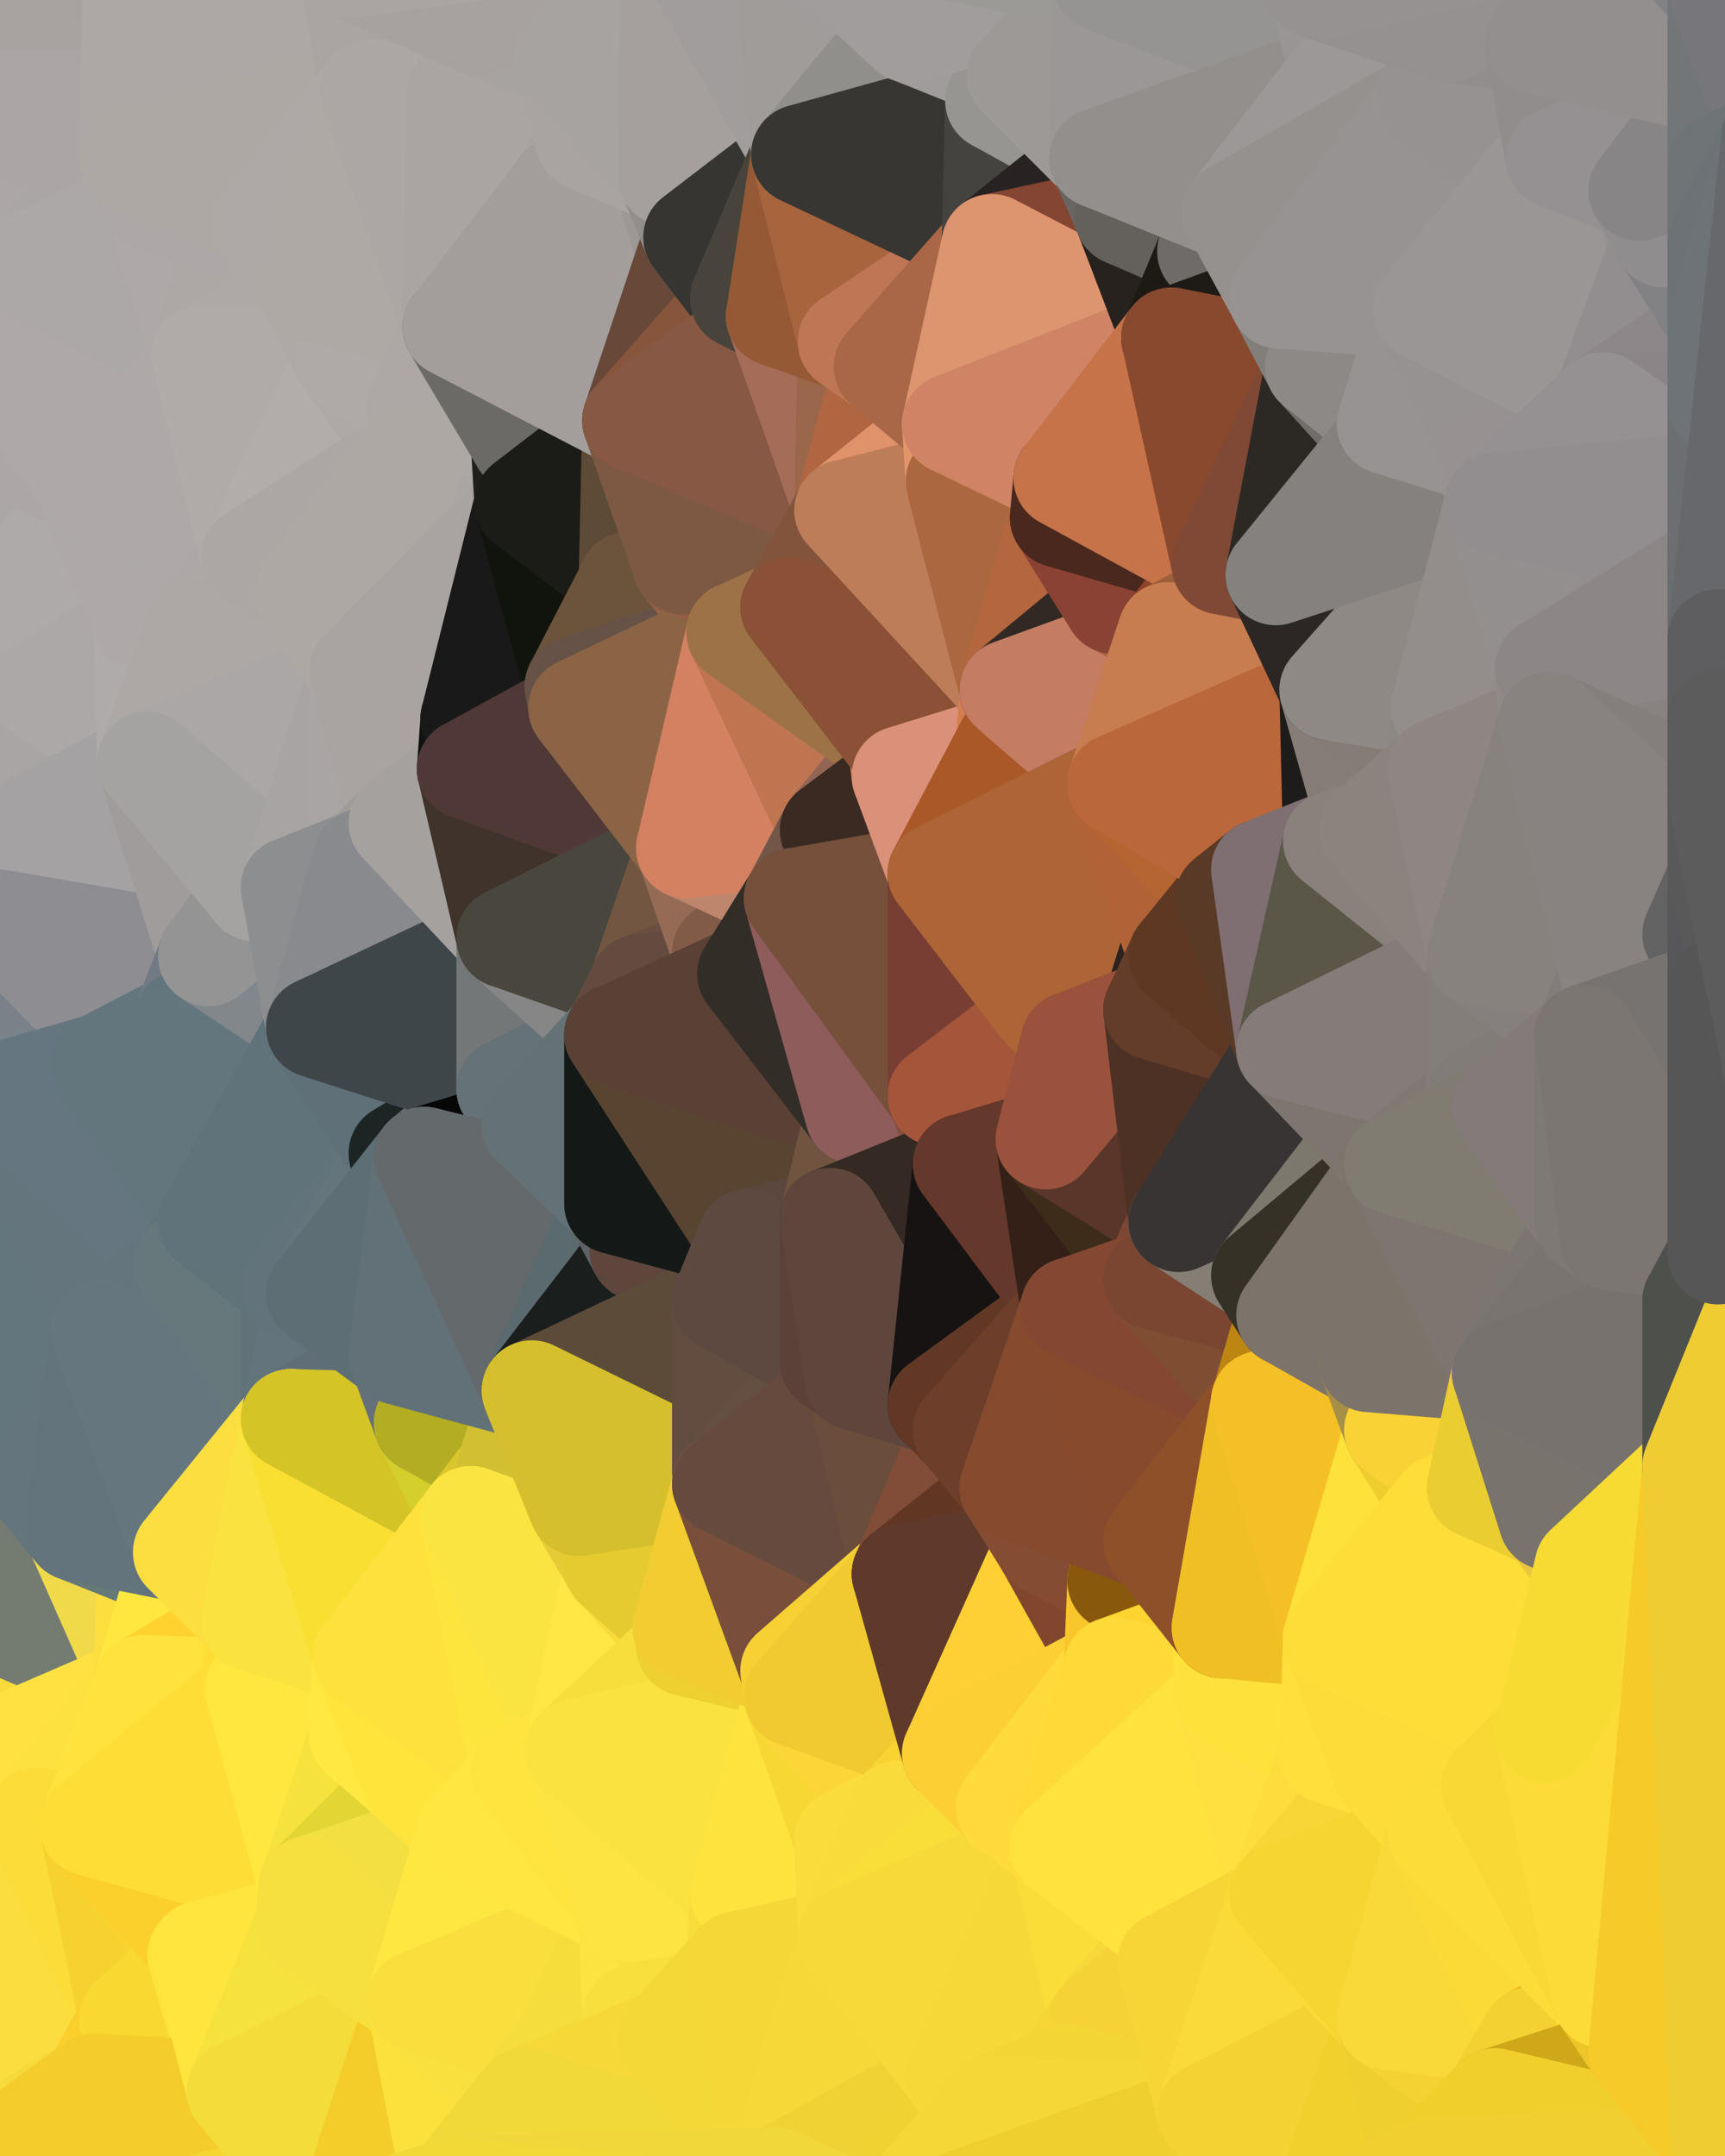 <?xml version="1.0" standalone="yes"?>
<svg width="480" height="600" xmlns="http://www.w3.org/2000/svg" version="1.1" ><polygon points="-34,148 -34,518 -18,444" fill="rgba(100, 117, 124, 1)" stroke="rgba(100, 117, 124, 1)" stroke-width="28" stroke-linejoin="round"/>
		<polygon points="-18,222 -34,148 -18,444" fill="rgba(145, 145, 147, 1)" stroke="rgba(145, 145, 147, 1)" stroke-width="28" stroke-linejoin="round"/>
		<polygon points="-34,518 -19,500 -18,444" fill="rgba(214, 205, 52, 1)" stroke="rgba(214, 205, 52, 1)" stroke-width="28" stroke-linejoin="round"/>
		<polygon points="-19,204 -34,148 -18,222" fill="rgba(168, 162, 162, 1)" stroke="rgba(168, 162, 162, 1)" stroke-width="28" stroke-linejoin="round"/>
		<polygon points="-4,118 -34,148 -3,130" fill="rgba(175, 163, 165, 1)" stroke="rgba(175, 163, 165, 1)" stroke-width="28" stroke-linejoin="round"/>
		<polygon points="0,0 -34,148 0,14" fill="rgba(172, 162, 163, 1)" stroke="rgba(172, 162, 163, 1)" stroke-width="28" stroke-linejoin="round"/>
		<polygon points="-34,148 0,36 0,14" fill="rgba(171, 161, 162, 1)" stroke="rgba(171, 161, 162, 1)" stroke-width="28" stroke-linejoin="round"/>
		<polygon points="-18,222 0,256 0,234" fill="rgba(168, 158, 159, 1)" stroke="rgba(168, 158, 159, 1)" stroke-width="28" stroke-linejoin="round"/>
		<polygon points="-34,148 0,58 0,36" fill="rgba(167, 161, 161, 1)" stroke="rgba(167, 161, 161, 1)" stroke-width="28" stroke-linejoin="round"/>
		<polygon points="-34,148 0,80 0,58" fill="rgba(175, 163, 165, 1)" stroke="rgba(175, 163, 165, 1)" stroke-width="28" stroke-linejoin="round"/>
		<polygon points="-18,222 -18,444 0,304" fill="rgba(103, 117, 120, 1)" stroke="rgba(103, 117, 120, 1)" stroke-width="28" stroke-linejoin="round"/>
		<polygon points="0,282 -18,222 0,304" fill="rgba(146, 146, 148, 1)" stroke="rgba(146, 146, 148, 1)" stroke-width="28" stroke-linejoin="round"/>
		<polygon points="-34,148 0,102 0,80" fill="rgba(177, 165, 167, 1)" stroke="rgba(177, 165, 167, 1)" stroke-width="28" stroke-linejoin="round"/>
		<polygon points="0,256 -18,222 0,282" fill="rgba(162, 156, 158, 1)" stroke="rgba(162, 156, 158, 1)" stroke-width="28" stroke-linejoin="round"/>
		<polygon points="-34,148 -4,118 0,102" fill="rgba(176, 164, 166, 1)" stroke="rgba(176, 164, 166, 1)" stroke-width="28" stroke-linejoin="round"/>
		<polygon points="-19,204 -18,222 0,212" fill="rgba(168, 162, 162, 1)" stroke="rgba(168, 162, 162, 1)" stroke-width="28" stroke-linejoin="round"/>
		<polygon points="-4,118 -3,130 0,124" fill="rgba(176, 164, 166, 1)" stroke="rgba(176, 164, 166, 1)" stroke-width="28" stroke-linejoin="round"/>
		<polygon points="-3,574 -34,518 0,599" fill="rgba(237, 212, 58, 1)" stroke="rgba(237, 212, 58, 1)" stroke-width="28" stroke-linejoin="round"/>
		<polygon points="-3,130 -34,148 0,146" fill="rgba(173, 163, 161, 1)" stroke="rgba(173, 163, 161, 1)" stroke-width="28" stroke-linejoin="round"/>
		<polygon points="-34,148 0,168 0,146" fill="rgba(173, 161, 163, 1)" stroke="rgba(173, 161, 163, 1)" stroke-width="28" stroke-linejoin="round"/>
		<polygon points="-34,148 -19,204 0,168" fill="rgba(168, 162, 162, 1)" stroke="rgba(168, 162, 162, 1)" stroke-width="28" stroke-linejoin="round"/>
		<polygon points="-19,204 0,190 0,168" fill="rgba(169, 163, 163, 1)" stroke="rgba(169, 163, 163, 1)" stroke-width="28" stroke-linejoin="round"/>
		<polygon points="-18,444 -19,500 -4,488" fill="rgba(215, 199, 60, 1)" stroke="rgba(215, 199, 60, 1)" stroke-width="28" stroke-linejoin="round"/>
		<polygon points="0,58 0,80 6,74" fill="rgba(171, 161, 162, 1)" stroke="rgba(171, 161, 162, 1)" stroke-width="28" stroke-linejoin="round"/>
		<polygon points="-3,574 0,599 6,592" fill="rgba(241, 215, 56, 1)" stroke="rgba(241, 215, 56, 1)" stroke-width="28" stroke-linejoin="round"/>
		<polygon points="0,212 -18,222 0,234" fill="rgba(173, 163, 161, 1)" stroke="rgba(173, 163, 161, 1)" stroke-width="28" stroke-linejoin="round"/>
		<polygon points="0,190 -19,204 0,212" fill="rgba(167, 161, 161, 1)" stroke="rgba(167, 161, 161, 1)" stroke-width="28" stroke-linejoin="round"/>
		<polygon points="-4,488 -19,500 10,506" fill="rgba(215, 196, 42, 1)" stroke="rgba(215, 196, 42, 1)" stroke-width="28" stroke-linejoin="round"/>
		<polygon points="0,190 10,210 11,192" fill="rgba(171, 165, 165, 1)" stroke="rgba(171, 165, 165, 1)" stroke-width="28" stroke-linejoin="round"/>
		<polygon points="0,212 0,234 10,210" fill="rgba(170, 162, 160, 1)" stroke="rgba(170, 162, 160, 1)" stroke-width="28" stroke-linejoin="round"/>
		<polygon points="0,190 0,212 10,210" fill="rgba(168, 162, 162, 1)" stroke="rgba(168, 162, 162, 1)" stroke-width="28" stroke-linejoin="round"/>
		<polygon points="-19,500 -34,518 10,506" fill="rgba(209, 188, 35, 1)" stroke="rgba(209, 188, 35, 1)" stroke-width="28" stroke-linejoin="round"/>
		<polygon points="0,256 0,282 21,278" fill="rgba(150, 150, 152, 1)" stroke="rgba(150, 150, 152, 1)" stroke-width="28" stroke-linejoin="round"/>
		<polygon points="11,414 -18,444 21,426" fill="rgba(102, 116, 127, 1)" stroke="rgba(102, 116, 127, 1)" stroke-width="28" stroke-linejoin="round"/>
		<polygon points="0,168 0,190 11,192" fill="rgba(170, 164, 164, 1)" stroke="rgba(170, 164, 164, 1)" stroke-width="28" stroke-linejoin="round"/>
		<polygon points="0,304 -18,444 11,414" fill="rgba(100, 113, 121, 1)" stroke="rgba(100, 113, 121, 1)" stroke-width="28" stroke-linejoin="round"/>
		<polygon points="-4,118 0,124 0,102" fill="rgba(174, 162, 164, 1)" stroke="rgba(174, 162, 164, 1)" stroke-width="28" stroke-linejoin="round"/>
		<polygon points="-3,130 0,146 25,138" fill="rgba(173, 167, 169, 1)" stroke="rgba(173, 167, 169, 1)" stroke-width="28" stroke-linejoin="round"/>
		<polygon points="0,124 -3,130 25,138" fill="rgba(172, 166, 166, 1)" stroke="rgba(172, 166, 166, 1)" stroke-width="28" stroke-linejoin="round"/>
		<polygon points="0,124 25,138 26,136" fill="rgba(173, 167, 167, 1)" stroke="rgba(173, 167, 167, 1)" stroke-width="28" stroke-linejoin="round"/>
		<polygon points="-3,574 6,592 26,580" fill="rgba(250, 221, 57, 1)" stroke="rgba(250, 221, 57, 1)" stroke-width="28" stroke-linejoin="round"/>
		<polygon points="0,282 0,304 28,296" fill="rgba(118, 129, 135, 1)" stroke="rgba(118, 129, 135, 1)" stroke-width="28" stroke-linejoin="round"/>
		<polygon points="21,278 0,282 28,296" fill="rgba(121, 130, 137, 1)" stroke="rgba(121, 130, 137, 1)" stroke-width="28" stroke-linejoin="round"/>
		<polygon points="0,304 11,414 28,370" fill="rgba(99, 118, 125, 1)" stroke="rgba(99, 118, 125, 1)" stroke-width="28" stroke-linejoin="round"/>
		<polygon points="-34,518 -3,574 10,506" fill="rgba(235, 211, 61, 1)" stroke="rgba(235, 211, 61, 1)" stroke-width="28" stroke-linejoin="round"/>
		<polygon points="-3,574 26,580 36,562" fill="rgba(246, 217, 55, 1)" stroke="rgba(246, 217, 55, 1)" stroke-width="28" stroke-linejoin="round"/>
		<polygon points="0,36 0,58 36,44" fill="rgba(171, 165, 165, 1)" stroke="rgba(171, 165, 165, 1)" stroke-width="28" stroke-linejoin="round"/>
		<polygon points="0,0 0,14 37,0" fill="rgba(169, 163, 163, 1)" stroke="rgba(169, 163, 163, 1)" stroke-width="28" stroke-linejoin="round"/>
		<polygon points="0,146 0,168 25,138" fill="rgba(171, 167, 166, 1)" stroke="rgba(171, 167, 166, 1)" stroke-width="28" stroke-linejoin="round"/>
		<polygon points="0,80 0,102 6,74" fill="rgba(169, 163, 163, 1)" stroke="rgba(169, 163, 163, 1)" stroke-width="28" stroke-linejoin="round"/>
		<polygon points="0,168 11,192 40,173" fill="rgba(171, 167, 166, 1)" stroke="rgba(171, 167, 166, 1)" stroke-width="28" stroke-linejoin="round"/>
		<polygon points="-18,444 -4,488 40,469" fill="rgba(248, 219, 57, 1)" stroke="rgba(248, 219, 57, 1)" stroke-width="28" stroke-linejoin="round"/>
		<polygon points="21,426 -18,444 40,469" fill="rgba(116, 124, 113, 1)" stroke="rgba(116, 124, 113, 1)" stroke-width="28" stroke-linejoin="round"/>
		<polygon points="0,58 6,74 36,44" fill="rgba(172, 166, 166, 1)" stroke="rgba(172, 166, 166, 1)" stroke-width="28" stroke-linejoin="round"/>
		<polygon points="36,44 6,74 43,56" fill="rgba(170, 166, 165, 1)" stroke="rgba(170, 166, 165, 1)" stroke-width="28" stroke-linejoin="round"/>
		<polygon points="21,426 40,469 41,434" fill="rgba(240, 218, 73, 1)" stroke="rgba(240, 218, 73, 1)" stroke-width="28" stroke-linejoin="round"/>
		<polygon points="11,192 10,210 41,212" fill="rgba(170, 166, 165, 1)" stroke="rgba(170, 166, 165, 1)" stroke-width="28" stroke-linejoin="round"/>
		<polygon points="10,210 0,234 41,212" fill="rgba(169, 165, 164, 1)" stroke="rgba(169, 165, 164, 1)" stroke-width="28" stroke-linejoin="round"/>
		<polygon points="25,138 0,168 40,173" fill="rgba(174, 170, 169, 1)" stroke="rgba(174, 170, 169, 1)" stroke-width="28" stroke-linejoin="round"/>
		<polygon points="-4,488 10,506 40,469" fill="rgba(255, 226, 66, 1)" stroke="rgba(255, 226, 66, 1)" stroke-width="28" stroke-linejoin="round"/>
		<polygon points="10,506 25,508 40,469" fill="rgba(253, 225, 64, 1)" stroke="rgba(253, 225, 64, 1)" stroke-width="28" stroke-linejoin="round"/>
		<polygon points="0,14 36,44 37,0" fill="rgba(170, 164, 164, 1)" stroke="rgba(170, 164, 164, 1)" stroke-width="28" stroke-linejoin="round"/>
		<polygon points="10,506 -3,574 36,562" fill="rgba(251, 221, 63, 1)" stroke="rgba(251, 221, 63, 1)" stroke-width="28" stroke-linejoin="round"/>
		<polygon points="25,508 10,506 36,562" fill="rgba(252, 220, 57, 1)" stroke="rgba(252, 220, 57, 1)" stroke-width="28" stroke-linejoin="round"/>
		<polygon points="0,14 0,36 36,44" fill="rgba(171, 165, 165, 1)" stroke="rgba(171, 165, 165, 1)" stroke-width="28" stroke-linejoin="round"/>
		<polygon points="0,102 0,124 26,136" fill="rgba(172, 166, 166, 1)" stroke="rgba(172, 166, 166, 1)" stroke-width="28" stroke-linejoin="round"/>
		<polygon points="21,278 28,296 51,284" fill="rgba(109, 122, 130, 1)" stroke="rgba(109, 122, 130, 1)" stroke-width="28" stroke-linejoin="round"/>
		<polygon points="40,173 11,192 41,212" fill="rgba(172, 168, 167, 1)" stroke="rgba(172, 168, 167, 1)" stroke-width="28" stroke-linejoin="round"/>
		<polygon points="0,304 28,370 51,352" fill="rgba(100, 117, 125, 1)" stroke="rgba(100, 117, 125, 1)" stroke-width="28" stroke-linejoin="round"/>
		<polygon points="6,74 0,102 56,99" fill="rgba(173, 169, 168, 1)" stroke="rgba(173, 169, 168, 1)" stroke-width="28" stroke-linejoin="round"/>
		<polygon points="0,102 26,136 56,99" fill="rgba(174, 168, 168, 1)" stroke="rgba(174, 168, 168, 1)" stroke-width="28" stroke-linejoin="round"/>
		<polygon points="25,508 36,562 55,544" fill="rgba(245, 210, 48, 1)" stroke="rgba(245, 210, 48, 1)" stroke-width="28" stroke-linejoin="round"/>
		<polygon points="28,296 51,352 58,340" fill="rgba(100, 117, 125, 1)" stroke="rgba(100, 117, 125, 1)" stroke-width="28" stroke-linejoin="round"/>
		<polygon points="21,278 51,284 58,266" fill="rgba(121, 130, 137, 1)" stroke="rgba(121, 130, 137, 1)" stroke-width="28" stroke-linejoin="round"/>
		<polygon points="0,234 0,256 58,266" fill="rgba(160, 154, 156, 1)" stroke="rgba(160, 154, 156, 1)" stroke-width="28" stroke-linejoin="round"/>
		<polygon points="41,212 0,234 58,266" fill="rgba(164, 162, 163, 1)" stroke="rgba(164, 162, 163, 1)" stroke-width="28" stroke-linejoin="round"/>
		<polygon points="0,256 21,278 58,266" fill="rgba(142, 141, 146, 1)" stroke="rgba(142, 141, 146, 1)" stroke-width="28" stroke-linejoin="round"/>
		<polygon points="25,508 55,544 56,543" fill="rgba(249, 211, 48, 1)" stroke="rgba(249, 211, 48, 1)" stroke-width="28" stroke-linejoin="round"/>
		<polygon points="43,56 6,74 56,99" fill="rgba(172, 168, 167, 1)" stroke="rgba(172, 168, 167, 1)" stroke-width="28" stroke-linejoin="round"/>
		<polygon points="28,296 0,304 51,352" fill="rgba(101, 118, 128, 1)" stroke="rgba(101, 118, 128, 1)" stroke-width="28" stroke-linejoin="round"/>
		<polygon points="36,562 26,580 66,582" fill="rgba(250, 207, 43, 1)" stroke="rgba(250, 207, 43, 1)" stroke-width="28" stroke-linejoin="round"/>
		<polygon points="40,173 41,212 55,174" fill="rgba(175, 171, 170, 1)" stroke="rgba(175, 171, 170, 1)" stroke-width="28" stroke-linejoin="round"/>
		<polygon points="41,434 40,469 51,432" fill="rgba(252, 222, 62, 1)" stroke="rgba(252, 222, 62, 1)" stroke-width="28" stroke-linejoin="round"/>
		<polygon points="21,426 41,434 51,432" fill="rgba(101, 121, 119, 1)" stroke="rgba(101, 121, 119, 1)" stroke-width="28" stroke-linejoin="round"/>
		<polygon points="51,432 40,469 70,451" fill="rgba(255, 231, 64, 1)" stroke="rgba(255, 231, 64, 1)" stroke-width="28" stroke-linejoin="round"/>
		<polygon points="40,173 55,174 70,155" fill="rgba(171, 167, 166, 1)" stroke="rgba(171, 167, 166, 1)" stroke-width="28" stroke-linejoin="round"/>
		<polygon points="25,138 40,173 70,155" fill="rgba(174, 168, 168, 1)" stroke="rgba(174, 168, 168, 1)" stroke-width="28" stroke-linejoin="round"/>
		<polygon points="43,56 56,99 66,64" fill="rgba(174, 168, 168, 1)" stroke="rgba(174, 168, 168, 1)" stroke-width="28" stroke-linejoin="round"/>
		<polygon points="41,212 58,266 71,248" fill="rgba(160, 156, 155, 1)" stroke="rgba(160, 156, 155, 1)" stroke-width="28" stroke-linejoin="round"/>
		<polygon points="26,136 25,138 70,155" fill="rgba(173, 169, 168, 1)" stroke="rgba(173, 169, 168, 1)" stroke-width="28" stroke-linejoin="round"/>
		<polygon points="0,0 37,0 67,-29" fill="rgba(168, 163, 160, 1)" stroke="rgba(168, 163, 160, 1)" stroke-width="28" stroke-linejoin="round"/>
		<polygon points="11,414 21,426 28,370" fill="rgba(100, 117, 125, 1)" stroke="rgba(100, 117, 125, 1)" stroke-width="28" stroke-linejoin="round"/>
		<polygon points="70,451 40,469 71,470" fill="rgba(255, 210, 47, 1)" stroke="rgba(255, 210, 47, 1)" stroke-width="28" stroke-linejoin="round"/>
		<polygon points="55,544 36,562 66,582" fill="rgba(249, 216, 49, 1)" stroke="rgba(249, 216, 49, 1)" stroke-width="28" stroke-linejoin="round"/>
		<polygon points="51,284 28,296 58,340" fill="rgba(99, 118, 125, 1)" stroke="rgba(99, 118, 125, 1)" stroke-width="28" stroke-linejoin="round"/>
		<polygon points="28,370 21,426 51,432" fill="rgba(99, 116, 124, 1)" stroke="rgba(99, 116, 124, 1)" stroke-width="28" stroke-linejoin="round"/>
		<polygon points="58,340 51,352 81,358" fill="rgba(98, 115, 123, 1)" stroke="rgba(98, 115, 123, 1)" stroke-width="28" stroke-linejoin="round"/>
		<polygon points="51,352 28,370 81,395" fill="rgba(100, 117, 125, 1)" stroke="rgba(100, 117, 125, 1)" stroke-width="28" stroke-linejoin="round"/>
		<polygon points="28,370 51,432 81,395" fill="rgba(101, 118, 126, 1)" stroke="rgba(101, 118, 126, 1)" stroke-width="28" stroke-linejoin="round"/>
		<polygon points="56,99 26,136 70,155" fill="rgba(174, 168, 168, 1)" stroke="rgba(174, 168, 168, 1)" stroke-width="28" stroke-linejoin="round"/>
		<polygon points="66,64 56,99 86,81" fill="rgba(173, 168, 165, 1)" stroke="rgba(173, 168, 165, 1)" stroke-width="28" stroke-linejoin="round"/>
		<polygon points="73,62 66,64 86,81" fill="rgba(173, 168, 165, 1)" stroke="rgba(173, 168, 165, 1)" stroke-width="28" stroke-linejoin="round"/>
		<polygon points="56,543 85,535 86,525" fill="rgba(254, 230, 60, 1)" stroke="rgba(254, 230, 60, 1)" stroke-width="28" stroke-linejoin="round"/>
		<polygon points="70,155 55,174 85,165" fill="rgba(173, 167, 167, 1)" stroke="rgba(173, 167, 167, 1)" stroke-width="28" stroke-linejoin="round"/>
		<polygon points="40,469 25,508 71,470" fill="rgba(255, 226, 62, 1)" stroke="rgba(255, 226, 62, 1)" stroke-width="28" stroke-linejoin="round"/>
		<polygon points="58,266 51,284 88,286" fill="rgba(114, 123, 132, 1)" stroke="rgba(114, 123, 132, 1)" stroke-width="28" stroke-linejoin="round"/>
		<polygon points="25,508 56,543 86,525" fill="rgba(251, 208, 44, 1)" stroke="rgba(251, 208, 44, 1)" stroke-width="28" stroke-linejoin="round"/>
		<polygon points="71,470 25,508 86,525" fill="rgba(255, 221, 55, 1)" stroke="rgba(255, 221, 55, 1)" stroke-width="28" stroke-linejoin="round"/>
		<polygon points="51,352 81,395 81,358" fill="rgba(102, 120, 124, 1)" stroke="rgba(102, 120, 124, 1)" stroke-width="28" stroke-linejoin="round"/>
		<polygon points="36,44 43,56 73,62" fill="rgba(172, 167, 164, 1)" stroke="rgba(172, 167, 164, 1)" stroke-width="28" stroke-linejoin="round"/>
		<polygon points="43,56 66,64 73,62" fill="rgba(173, 167, 167, 1)" stroke="rgba(173, 167, 167, 1)" stroke-width="28" stroke-linejoin="round"/>
		<polygon points="56,543 55,544 66,582" fill="rgba(252, 228, 60, 1)" stroke="rgba(252, 228, 60, 1)" stroke-width="28" stroke-linejoin="round"/>
		<polygon points="6,592 0,599 26,580" fill="rgba(246, 218, 57, 1)" stroke="rgba(246, 218, 57, 1)" stroke-width="28" stroke-linejoin="round"/>
		<polygon points="86,81 56,99 96,100" fill="rgba(174, 169, 166, 1)" stroke="rgba(174, 169, 166, 1)" stroke-width="28" stroke-linejoin="round"/>
		<polygon points="67,-29 37,0 97,-9" fill="rgba(173, 168, 165, 1)" stroke="rgba(173, 168, 165, 1)" stroke-width="28" stroke-linejoin="round"/>
		<polygon points="66,582 0,599 96,618" fill="rgba(245, 214, 48, 1)" stroke="rgba(245, 214, 48, 1)" stroke-width="28" stroke-linejoin="round"/>
		<polygon points="81,358 81,395 88,360" fill="rgba(97, 114, 121, 1)" stroke="rgba(97, 114, 121, 1)" stroke-width="28" stroke-linejoin="round"/>
		<polygon points="51,284 58,340 88,286" fill="rgba(99, 118, 125, 1)" stroke="rgba(99, 118, 125, 1)" stroke-width="28" stroke-linejoin="round"/>
		<polygon points="81,247 58,266 88,286" fill="rgba(130, 135, 139, 1)" stroke="rgba(130, 135, 139, 1)" stroke-width="28" stroke-linejoin="round"/>
		<polygon points="71,248 58,266 81,247" fill="rgba(148, 148, 148, 1)" stroke="rgba(148, 148, 148, 1)" stroke-width="28" stroke-linejoin="round"/>
		<polygon points="26,580 0,599 66,582" fill="rgba(244, 204, 44, 1)" stroke="rgba(244, 204, 44, 1)" stroke-width="28" stroke-linejoin="round"/>
		<polygon points="85,165 55,174 100,187" fill="rgba(170, 166, 165, 1)" stroke="rgba(170, 166, 165, 1)" stroke-width="28" stroke-linejoin="round"/>
		<polygon points="70,451 71,470 101,461" fill="rgba(254, 222, 53, 1)" stroke="rgba(254, 222, 53, 1)" stroke-width="28" stroke-linejoin="round"/>
		<polygon points="56,543 66,582 85,535" fill="rgba(255, 229, 62, 1)" stroke="rgba(255, 229, 62, 1)" stroke-width="28" stroke-linejoin="round"/>
		<polygon points="97,-9 37,0 103,25" fill="rgba(173, 168, 165, 1)" stroke="rgba(173, 168, 165, 1)" stroke-width="28" stroke-linejoin="round"/>
		<polygon points="37,0 36,44 103,25" fill="rgba(173, 168, 165, 1)" stroke="rgba(173, 168, 165, 1)" stroke-width="28" stroke-linejoin="round"/>
		<polygon points="36,44 73,62 103,25" fill="rgba(173, 168, 164, 1)" stroke="rgba(173, 168, 164, 1)" stroke-width="28" stroke-linejoin="round"/>
		<polygon points="71,470 100,483 101,461" fill="rgba(252, 228, 66, 1)" stroke="rgba(252, 228, 66, 1)" stroke-width="28" stroke-linejoin="round"/>
		<polygon points="55,174 41,212 100,187" fill="rgba(173, 168, 165, 1)" stroke="rgba(173, 168, 165, 1)" stroke-width="28" stroke-linejoin="round"/>
		<polygon points="41,212 81,247 100,187" fill="rgba(171, 167, 166, 1)" stroke="rgba(171, 167, 166, 1)" stroke-width="28" stroke-linejoin="round"/>
		<polygon points="71,470 86,525 100,483" fill="rgba(255, 231, 63, 1)" stroke="rgba(255, 231, 63, 1)" stroke-width="28" stroke-linejoin="round"/>
		<polygon points="56,99 70,155 96,100" fill="rgba(176, 171, 168, 1)" stroke="rgba(176, 171, 168, 1)" stroke-width="28" stroke-linejoin="round"/>
		<polygon points="41,212 71,248 81,247" fill="rgba(164, 163, 161, 1)" stroke="rgba(164, 163, 161, 1)" stroke-width="28" stroke-linejoin="round"/>
		<polygon points="51,432 70,451 81,395" fill="rgba(252, 222, 64, 1)" stroke="rgba(252, 222, 64, 1)" stroke-width="28" stroke-linejoin="round"/>
		<polygon points="88,360 81,395 111,377" fill="rgba(99, 116, 124, 1)" stroke="rgba(99, 116, 124, 1)" stroke-width="28" stroke-linejoin="round"/>
		<polygon points="58,340 81,358 111,321" fill="rgba(96, 115, 121, 1)" stroke="rgba(96, 115, 121, 1)" stroke-width="28" stroke-linejoin="round"/>
		<polygon points="88,286 58,340 111,321" fill="rgba(96, 115, 122, 1)" stroke="rgba(96, 115, 122, 1)" stroke-width="28" stroke-linejoin="round"/>
		<polygon points="100,187 81,247 101,239" fill="rgba(168, 164, 163, 1)" stroke="rgba(168, 164, 163, 1)" stroke-width="28" stroke-linejoin="round"/>
		<polygon points="96,100 70,155 115,126" fill="rgba(178, 173, 170, 1)" stroke="rgba(178, 173, 170, 1)" stroke-width="28" stroke-linejoin="round"/>
		<polygon points="100,187 101,239 111,229" fill="rgba(169, 165, 164, 1)" stroke="rgba(169, 165, 164, 1)" stroke-width="28" stroke-linejoin="round"/>
		<polygon points="81,358 88,360 111,321" fill="rgba(98, 115, 123, 1)" stroke="rgba(98, 115, 123, 1)" stroke-width="28" stroke-linejoin="round"/>
		<polygon points="85,535 66,582 116,557" fill="rgba(245, 226, 61, 1)" stroke="rgba(245, 226, 61, 1)" stroke-width="28" stroke-linejoin="round"/>
		<polygon points="96,100 115,126 116,113" fill="rgba(174, 169, 166, 1)" stroke="rgba(174, 169, 166, 1)" stroke-width="28" stroke-linejoin="round"/>
		<polygon points="100,483 86,525 115,496" fill="rgba(245, 226, 61, 1)" stroke="rgba(245, 226, 61, 1)" stroke-width="28" stroke-linejoin="round"/>
		<polygon points="111,377 81,395 118,396" fill="rgba(96, 110, 119, 1)" stroke="rgba(96, 110, 119, 1)" stroke-width="28" stroke-linejoin="round"/>
		<polygon points="70,155 85,165 115,126" fill="rgba(172, 167, 164, 1)" stroke="rgba(172, 167, 164, 1)" stroke-width="28" stroke-linejoin="round"/>
		<polygon points="81,247 88,286 101,239" fill="rgba(141, 142, 144, 1)" stroke="rgba(141, 142, 144, 1)" stroke-width="28" stroke-linejoin="round"/>
		<polygon points="86,81 96,100 126,91" fill="rgba(174, 169, 166, 1)" stroke="rgba(174, 169, 166, 1)" stroke-width="28" stroke-linejoin="round"/>
		<polygon points="96,100 116,113 126,91" fill="rgba(175, 170, 167, 1)" stroke="rgba(175, 170, 167, 1)" stroke-width="28" stroke-linejoin="round"/>
		<polygon points="81,395 70,451 101,461" fill="rgba(250, 227, 63, 1)" stroke="rgba(250, 227, 63, 1)" stroke-width="28" stroke-linejoin="round"/>
		<polygon points="100,187 130,214 131,200" fill="rgba(166, 161, 158, 1)" stroke="rgba(166, 161, 158, 1)" stroke-width="28" stroke-linejoin="round"/>
		<polygon points="81,395 101,461 131,422" fill="rgba(249, 223, 50, 1)" stroke="rgba(249, 223, 50, 1)" stroke-width="28" stroke-linejoin="round"/>
		<polygon points="118,396 81,395 131,422" fill="rgba(212, 196, 38, 1)" stroke="rgba(212, 196, 38, 1)" stroke-width="28" stroke-linejoin="round"/>
		<polygon points="115,496 86,525 130,510" fill="rgba(227, 213, 52, 1)" stroke="rgba(227, 213, 52, 1)" stroke-width="28" stroke-linejoin="round"/>
		<polygon points="100,187 111,229 130,214" fill="rgba(169, 164, 161, 1)" stroke="rgba(169, 164, 161, 1)" stroke-width="28" stroke-linejoin="round"/>
		<polygon points="66,582 96,618 116,557" fill="rgba(244, 220, 58, 1)" stroke="rgba(244, 220, 58, 1)" stroke-width="28" stroke-linejoin="round"/>
		<polygon points="97,-9 103,25 133,7" fill="rgba(170, 165, 162, 1)" stroke="rgba(170, 165, 162, 1)" stroke-width="28" stroke-linejoin="round"/>
		<polygon points="103,25 127,26 133,7" fill="rgba(169, 163, 163, 1)" stroke="rgba(169, 163, 163, 1)" stroke-width="28" stroke-linejoin="round"/>
		<polygon points="86,525 116,557 130,510" fill="rgba(242, 224, 66, 1)" stroke="rgba(242, 224, 66, 1)" stroke-width="28" stroke-linejoin="round"/>
		<polygon points="116,557 96,618 126,609" fill="rgba(244, 205, 42, 1)" stroke="rgba(244, 205, 42, 1)" stroke-width="28" stroke-linejoin="round"/>
		<polygon points="111,321 88,360 118,322" fill="rgba(100, 117, 124, 1)" stroke="rgba(100, 117, 124, 1)" stroke-width="28" stroke-linejoin="round"/>
		<polygon points="86,525 85,535 116,557" fill="rgba(246, 224, 63, 1)" stroke="rgba(246, 224, 63, 1)" stroke-width="28" stroke-linejoin="round"/>
		<polygon points="73,62 86,81 103,25" fill="rgba(174, 169, 166, 1)" stroke="rgba(174, 169, 166, 1)" stroke-width="28" stroke-linejoin="round"/>
		<polygon points="88,286 111,321 141,303" fill="rgba(95, 112, 120, 1)" stroke="rgba(95, 112, 120, 1)" stroke-width="28" stroke-linejoin="round"/>
		<polygon points="111,321 118,322 141,303" fill="rgba(28, 37, 36, 1)" stroke="rgba(28, 37, 36, 1)" stroke-width="28" stroke-linejoin="round"/>
		<polygon points="111,229 101,239 141,261" fill="rgba(159, 155, 152, 1)" stroke="rgba(159, 155, 152, 1)" stroke-width="28" stroke-linejoin="round"/>
		<polygon points="101,239 88,286 141,261" fill="rgba(137, 138, 142, 1)" stroke="rgba(137, 138, 142, 1)" stroke-width="28" stroke-linejoin="round"/>
		<polygon points="118,396 131,422 141,409" fill="rgba(212, 207, 45, 1)" stroke="rgba(212, 207, 45, 1)" stroke-width="28" stroke-linejoin="round"/>
		<polygon points="88,360 111,377 118,322" fill="rgba(93, 110, 117, 1)" stroke="rgba(93, 110, 117, 1)" stroke-width="28" stroke-linejoin="round"/>
		<polygon points="116,113 115,126 145,123" fill="rgba(175, 170, 167, 1)" stroke="rgba(175, 170, 167, 1)" stroke-width="28" stroke-linejoin="round"/>
		<polygon points="115,496 130,510 145,493" fill="rgba(255, 228, 61, 1)" stroke="rgba(255, 228, 61, 1)" stroke-width="28" stroke-linejoin="round"/>
		<polygon points="101,461 100,483 115,496" fill="rgba(255, 232, 66, 1)" stroke="rgba(255, 232, 66, 1)" stroke-width="28" stroke-linejoin="round"/>
		<polygon points="116,557 126,609 146,584" fill="rgba(252, 225, 60, 1)" stroke="rgba(252, 225, 60, 1)" stroke-width="28" stroke-linejoin="round"/>
		<polygon points="145,123 115,126 146,140" fill="rgba(147, 141, 141, 1)" stroke="rgba(147, 141, 141, 1)" stroke-width="28" stroke-linejoin="round"/>
		<polygon points="103,25 86,81 126,91" fill="rgba(174, 169, 165, 1)" stroke="rgba(174, 169, 165, 1)" stroke-width="28" stroke-linejoin="round"/>
		<polygon points="111,377 118,396 148,387" fill="rgba(102, 112, 122, 1)" stroke="rgba(102, 112, 122, 1)" stroke-width="28" stroke-linejoin="round"/>
		<polygon points="118,396 141,409 148,387" fill="rgba(179, 173, 35, 1)" stroke="rgba(179, 173, 35, 1)" stroke-width="28" stroke-linejoin="round"/>
		<polygon points="141,303 118,322 148,313" fill="rgba(105, 115, 125, 1)" stroke="rgba(105, 115, 125, 1)" stroke-width="28" stroke-linejoin="round"/>
		<polygon points="115,126 100,187 146,140" fill="rgba(171, 166, 163, 1)" stroke="rgba(171, 166, 163, 1)" stroke-width="28" stroke-linejoin="round"/>
		<polygon points="126,91 116,113 145,123" fill="rgba(173, 168, 165, 1)" stroke="rgba(173, 168, 165, 1)" stroke-width="28" stroke-linejoin="round"/>
		<polygon points="101,461 115,496 145,493" fill="rgba(255, 228, 59, 1)" stroke="rgba(255, 228, 59, 1)" stroke-width="28" stroke-linejoin="round"/>
		<polygon points="141,261 88,286 141,303" fill="rgba(62, 70, 73, 1)" stroke="rgba(62, 70, 73, 1)" stroke-width="28" stroke-linejoin="round"/>
		<polygon points="103,25 126,91 127,26" fill="rgba(172, 167, 164, 1)" stroke="rgba(172, 167, 164, 1)" stroke-width="28" stroke-linejoin="round"/>
		<polygon points="85,165 100,187 115,126" fill="rgba(173, 168, 164, 1)" stroke="rgba(173, 168, 164, 1)" stroke-width="28" stroke-linejoin="round"/>
		<polygon points="127,26 126,91 156,52" fill="rgba(170, 165, 162, 1)" stroke="rgba(170, 165, 162, 1)" stroke-width="28" stroke-linejoin="round"/>
		<polygon points="116,557 146,584 156,570" fill="rgba(249, 224, 62, 1)" stroke="rgba(249, 224, 62, 1)" stroke-width="28" stroke-linejoin="round"/>
		<polygon points="133,7 127,26 157,17" fill="rgba(173, 168, 165, 1)" stroke="rgba(173, 168, 165, 1)" stroke-width="28" stroke-linejoin="round"/>
		<polygon points="100,187 131,200 146,140" fill="rgba(169, 164, 161, 1)" stroke="rgba(169, 164, 161, 1)" stroke-width="28" stroke-linejoin="round"/>
		<polygon points="130,214 111,229 141,261" fill="rgba(165, 161, 158, 1)" stroke="rgba(165, 161, 158, 1)" stroke-width="28" stroke-linejoin="round"/>
		<polygon points="160,191 131,200 161,197" fill="rgba(16, 12, 13, 1)" stroke="rgba(16, 12, 13, 1)" stroke-width="28" stroke-linejoin="round"/>
		<polygon points="141,409 131,422 161,419" fill="rgba(219, 198, 43, 1)" stroke="rgba(219, 198, 43, 1)" stroke-width="28" stroke-linejoin="round"/>
		<polygon points="127,26 156,52 163,39" fill="rgba(170, 165, 162, 1)" stroke="rgba(170, 165, 162, 1)" stroke-width="28" stroke-linejoin="round"/>
		<polygon points="157,17 127,26 163,39" fill="rgba(170, 165, 162, 1)" stroke="rgba(170, 165, 162, 1)" stroke-width="28" stroke-linejoin="round"/>
		<polygon points="131,200 130,214 161,197" fill="rgba(17, 17, 17, 1)" stroke="rgba(17, 17, 17, 1)" stroke-width="28" stroke-linejoin="round"/>
		<polygon points="146,140 131,200 160,191" fill="rgba(25, 25, 25, 1)" stroke="rgba(25, 25, 25, 1)" stroke-width="28" stroke-linejoin="round"/>
		<polygon points="161,419 131,422 171,436" fill="rgba(237, 211, 54, 1)" stroke="rgba(237, 211, 54, 1)" stroke-width="28" stroke-linejoin="round"/>
		<polygon points="148,313 118,322 171,335" fill="rgba(7, 7, 7, 1)" stroke="rgba(7, 7, 7, 1)" stroke-width="28" stroke-linejoin="round"/>
		<polygon points="141,261 141,303 171,288" fill="rgba(115, 119, 120, 1)" stroke="rgba(115, 119, 120, 1)" stroke-width="28" stroke-linejoin="round"/>
		<polygon points="141,303 148,313 171,288" fill="rgba(101, 114, 120, 1)" stroke="rgba(101, 114, 120, 1)" stroke-width="28" stroke-linejoin="round"/>
		<polygon points="148,387 141,409 161,419" fill="rgba(210, 191, 50, 1)" stroke="rgba(210, 191, 50, 1)" stroke-width="28" stroke-linejoin="round"/>
		<polygon points="118,322 111,377 148,387" fill="rgba(98, 113, 120, 1)" stroke="rgba(98, 113, 120, 1)" stroke-width="28" stroke-linejoin="round"/>
		<polygon points="131,422 101,461 145,493" fill="rgba(254, 225, 61, 1)" stroke="rgba(254, 225, 61, 1)" stroke-width="28" stroke-linejoin="round"/>
		<polygon points="146,140 160,191 175,162" fill="rgba(17, 20, 13, 1)" stroke="rgba(17, 20, 13, 1)" stroke-width="28" stroke-linejoin="round"/>
		<polygon points="130,510 116,557 175,532" fill="rgba(254, 231, 65, 1)" stroke="rgba(254, 231, 65, 1)" stroke-width="28" stroke-linejoin="round"/>
		<polygon points="118,322 148,387 171,335" fill="rgba(100, 105, 108, 1)" stroke="rgba(100, 105, 108, 1)" stroke-width="28" stroke-linejoin="round"/>
		<polygon points="131,422 145,493 160,487" fill="rgba(253, 229, 61, 1)" stroke="rgba(253, 229, 61, 1)" stroke-width="28" stroke-linejoin="round"/>
		<polygon points="116,557 156,570 175,532" fill="rgba(250, 222, 61, 1)" stroke="rgba(250, 222, 61, 1)" stroke-width="28" stroke-linejoin="round"/>
		<polygon points="131,422 160,487 171,436" fill="rgba(250, 228, 65, 1)" stroke="rgba(250, 228, 65, 1)" stroke-width="28" stroke-linejoin="round"/>
		<polygon points="171,335 148,387 178,348" fill="rgba(91, 106, 111, 1)" stroke="rgba(91, 106, 111, 1)" stroke-width="28" stroke-linejoin="round"/>
		<polygon points="141,261 171,288 178,274" fill="rgba(134, 134, 134, 1)" stroke="rgba(134, 134, 134, 1)" stroke-width="28" stroke-linejoin="round"/>
		<polygon points="175,532 156,570 176,561" fill="rgba(246, 221, 59, 1)" stroke="rgba(246, 221, 59, 1)" stroke-width="28" stroke-linejoin="round"/>
		<polygon points="145,123 146,140 176,117" fill="rgba(31, 31, 29, 1)" stroke="rgba(31, 31, 29, 1)" stroke-width="28" stroke-linejoin="round"/>
		<polygon points="126,91 145,123 176,117" fill="rgba(107, 106, 102, 1)" stroke="rgba(107, 106, 102, 1)" stroke-width="28" stroke-linejoin="round"/>
		<polygon points="145,493 130,510 175,532" fill="rgba(255, 230, 65, 1)" stroke="rgba(255, 230, 65, 1)" stroke-width="28" stroke-linejoin="round"/>
		<polygon points="160,487 145,493 175,532" fill="rgba(255, 228, 63, 1)" stroke="rgba(255, 228, 63, 1)" stroke-width="28" stroke-linejoin="round"/>
		<polygon points="163,39 156,52 186,49" fill="rgba(168, 163, 160, 1)" stroke="rgba(168, 163, 160, 1)" stroke-width="28" stroke-linejoin="round"/>
		<polygon points="133,7 157,17 187,-21" fill="rgba(167, 163, 160, 1)" stroke="rgba(167, 163, 160, 1)" stroke-width="28" stroke-linejoin="round"/>
		<polygon points="176,561 156,570 186,567" fill="rgba(246, 221, 59, 1)" stroke="rgba(246, 221, 59, 1)" stroke-width="28" stroke-linejoin="round"/>
		<polygon points="171,436 160,487 191,458" fill="rgba(255, 231, 69, 1)" stroke="rgba(255, 231, 69, 1)" stroke-width="28" stroke-linejoin="round"/>
		<polygon points="190,453 171,436 191,458" fill="rgba(247, 218, 56, 1)" stroke="rgba(247, 218, 56, 1)" stroke-width="28" stroke-linejoin="round"/>
		<polygon points="130,214 141,261 191,236" fill="rgba(64, 51, 43, 1)" stroke="rgba(64, 51, 43, 1)" stroke-width="28" stroke-linejoin="round"/>
		<polygon points="161,197 130,214 191,236" fill="rgba(80, 56, 54, 1)" stroke="rgba(80, 56, 54, 1)" stroke-width="28" stroke-linejoin="round"/>
		<polygon points="146,140 175,162 176,117" fill="rgba(27, 28, 23, 1)" stroke="rgba(27, 28, 23, 1)" stroke-width="28" stroke-linejoin="round"/>
		<polygon points="156,52 176,117 193,66" fill="rgba(94, 93, 89, 1)" stroke="rgba(94, 93, 89, 1)" stroke-width="28" stroke-linejoin="round"/>
		<polygon points="186,49 156,52 193,66" fill="rgba(157, 152, 149, 1)" stroke="rgba(157, 152, 149, 1)" stroke-width="28" stroke-linejoin="round"/>
		<polygon points="141,261 178,274 191,236" fill="rgba(73, 70, 61, 1)" stroke="rgba(73, 70, 61, 1)" stroke-width="28" stroke-linejoin="round"/>
		<polygon points="176,117 175,162 190,157" fill="rgba(93, 75, 55, 1)" stroke="rgba(93, 75, 55, 1)" stroke-width="28" stroke-linejoin="round"/>
		<polygon points="97,-9 133,7 187,-21" fill="rgba(167, 162, 159, 1)" stroke="rgba(167, 162, 159, 1)" stroke-width="28" stroke-linejoin="round"/>
		<polygon points="156,52 126,91 176,117" fill="rgba(163, 158, 155, 1)" stroke="rgba(163, 158, 155, 1)" stroke-width="28" stroke-linejoin="round"/>
		<polygon points="171,288 148,313 171,335" fill="rgba(100, 114, 117, 1)" stroke="rgba(100, 114, 117, 1)" stroke-width="28" stroke-linejoin="round"/>
		<polygon points="191,236 178,274 201,265" fill="rgba(114, 86, 65, 1)" stroke="rgba(114, 86, 65, 1)" stroke-width="28" stroke-linejoin="round"/>
		<polygon points="161,419 171,436 201,413" fill="rgba(229, 203, 54, 1)" stroke="rgba(229, 203, 54, 1)" stroke-width="28" stroke-linejoin="round"/>
		<polygon points="156,570 146,584 186,567" fill="rgba(245, 221, 61, 1)" stroke="rgba(245, 221, 61, 1)" stroke-width="28" stroke-linejoin="round"/>
		<polygon points="190,157 175,162 205,176" fill="rgba(124, 87, 61, 1)" stroke="rgba(124, 87, 61, 1)" stroke-width="28" stroke-linejoin="round"/>
		<polygon points="175,532 176,561 205,546" fill="rgba(252, 227, 65, 1)" stroke="rgba(252, 227, 65, 1)" stroke-width="28" stroke-linejoin="round"/>
		<polygon points="176,561 186,567 205,546" fill="rgba(248, 223, 61, 1)" stroke="rgba(248, 223, 61, 1)" stroke-width="28" stroke-linejoin="round"/>
		<polygon points="178,348 148,387 201,362" fill="rgba(26, 30, 29, 1)" stroke="rgba(26, 30, 29, 1)" stroke-width="28" stroke-linejoin="round"/>
		<polygon points="193,66 176,117 206,83" fill="rgba(104, 72, 57, 1)" stroke="rgba(104, 72, 57, 1)" stroke-width="28" stroke-linejoin="round"/>
		<polygon points="175,162 160,191 205,176" fill="rgba(108, 84, 60, 1)" stroke="rgba(108, 84, 60, 1)" stroke-width="28" stroke-linejoin="round"/>
		<polygon points="201,265 178,274 208,271" fill="rgba(106, 78, 64, 1)" stroke="rgba(106, 78, 64, 1)" stroke-width="28" stroke-linejoin="round"/>
		<polygon points="171,335 178,348 208,345" fill="rgba(93, 98, 102, 1)" stroke="rgba(93, 98, 102, 1)" stroke-width="28" stroke-linejoin="round"/>
		<polygon points="178,348 201,362 208,345" fill="rgba(94, 70, 60, 1)" stroke="rgba(94, 70, 60, 1)" stroke-width="28" stroke-linejoin="round"/>
		<polygon points="175,532 205,546 206,527" fill="rgba(248, 223, 61, 1)" stroke="rgba(248, 223, 61, 1)" stroke-width="28" stroke-linejoin="round"/>
		<polygon points="160,191 161,197 205,176" fill="rgba(102, 82, 71, 1)" stroke="rgba(102, 82, 71, 1)" stroke-width="28" stroke-linejoin="round"/>
		<polygon points="148,387 201,413 201,362" fill="rgba(92, 75, 57, 1)" stroke="rgba(92, 75, 57, 1)" stroke-width="28" stroke-linejoin="round"/>
		<polygon points="171,436 190,453 201,413" fill="rgba(229, 203, 48, 1)" stroke="rgba(229, 203, 48, 1)" stroke-width="28" stroke-linejoin="round"/>
		<polygon points="148,387 161,419 201,413" fill="rgba(213, 191, 45, 1)" stroke="rgba(213, 191, 45, 1)" stroke-width="28" stroke-linejoin="round"/>
		<polygon points="157,17 163,39 186,49" fill="rgba(169, 164, 161, 1)" stroke="rgba(169, 164, 161, 1)" stroke-width="28" stroke-linejoin="round"/>
		<polygon points="186,567 146,584 216,606" fill="rgba(246, 216, 56, 1)" stroke="rgba(246, 216, 56, 1)" stroke-width="28" stroke-linejoin="round"/>
		<polygon points="146,584 126,609 216,606" fill="rgba(241, 217, 57, 1)" stroke="rgba(241, 217, 57, 1)" stroke-width="28" stroke-linejoin="round"/>
		<polygon points="178,274 171,288 208,271" fill="rgba(99, 75, 63, 1)" stroke="rgba(99, 75, 63, 1)" stroke-width="28" stroke-linejoin="round"/>
		<polygon points="160,487 175,532 206,527" fill="rgba(253, 228, 66, 1)" stroke="rgba(253, 228, 66, 1)" stroke-width="28" stroke-linejoin="round"/>
		<polygon points="191,236 201,265 221,250" fill="rgba(149, 107, 85, 1)" stroke="rgba(149, 107, 85, 1)" stroke-width="28" stroke-linejoin="round"/>
		<polygon points="220,465 191,458 221,472" fill="rgba(236, 204, 44, 1)" stroke="rgba(236, 204, 44, 1)" stroke-width="28" stroke-linejoin="round"/>
		<polygon points="67,-29 97,-9 187,-21" fill="rgba(170, 165, 162, 1)" stroke="rgba(170, 165, 162, 1)" stroke-width="28" stroke-linejoin="round"/>
		<polygon points="186,49 193,66 223,43" fill="rgba(146, 142, 139, 1)" stroke="rgba(146, 142, 139, 1)" stroke-width="28" stroke-linejoin="round"/>
		<polygon points="201,265 208,271 221,250" fill="rgba(129, 91, 72, 1)" stroke="rgba(129, 91, 72, 1)" stroke-width="28" stroke-linejoin="round"/>
		<polygon points="191,458 160,487 221,472" fill="rgba(247, 222, 60, 1)" stroke="rgba(247, 222, 60, 1)" stroke-width="28" stroke-linejoin="round"/>
		<polygon points="160,487 206,527 221,472" fill="rgba(250, 226, 64, 1)" stroke="rgba(250, 226, 64, 1)" stroke-width="28" stroke-linejoin="round"/>
		<polygon points="190,453 191,458 220,465" fill="rgba(238, 208, 48, 1)" stroke="rgba(238, 208, 48, 1)" stroke-width="28" stroke-linejoin="round"/>
		<polygon points="190,157 205,176 220,169" fill="rgba(148, 96, 74, 1)" stroke="rgba(148, 96, 74, 1)" stroke-width="28" stroke-linejoin="round"/>
		<polygon points="206,83 176,117 216,88" fill="rgba(135, 85, 60, 1)" stroke="rgba(135, 85, 60, 1)" stroke-width="28" stroke-linejoin="round"/>
		<polygon points="161,197 191,236 205,176" fill="rgba(139, 100, 69, 1)" stroke="rgba(139, 100, 69, 1)" stroke-width="28" stroke-linejoin="round"/>
		<polygon points="157,17 186,49 187,-21" fill="rgba(167, 163, 160, 1)" stroke="rgba(167, 163, 160, 1)" stroke-width="28" stroke-linejoin="round"/>
		<polygon points="191,236 221,250 231,231" fill="rgba(190, 134, 109, 1)" stroke="rgba(190, 134, 109, 1)" stroke-width="28" stroke-linejoin="round"/>
		<polygon points="201,362 201,413 231,379" fill="rgba(99, 77, 64, 1)" stroke="rgba(99, 77, 64, 1)" stroke-width="28" stroke-linejoin="round"/>
		<polygon points="171,288 171,335 208,345" fill="rgba(20, 24, 23, 1)" stroke="rgba(20, 24, 23, 1)" stroke-width="28" stroke-linejoin="round"/>
		<polygon points="190,157 220,169 235,142" fill="rgba(149, 93, 70, 1)" stroke="rgba(149, 93, 70, 1)" stroke-width="28" stroke-linejoin="round"/>
		<polygon points="206,527 205,546 236,539" fill="rgba(248, 220, 59, 1)" stroke="rgba(248, 220, 59, 1)" stroke-width="28" stroke-linejoin="round"/>
		<polygon points="176,117 190,157 235,142" fill="rgba(125, 89, 67, 1)" stroke="rgba(125, 89, 67, 1)" stroke-width="28" stroke-linejoin="round"/>
		<polygon points="187,-21 186,49 223,43" fill="rgba(165, 160, 157, 1)" stroke="rgba(165, 160, 157, 1)" stroke-width="28" stroke-linejoin="round"/>
		<polygon points="193,66 206,83 223,43" fill="rgba(54, 53, 49, 1)" stroke="rgba(54, 53, 49, 1)" stroke-width="28" stroke-linejoin="round"/>
		<polygon points="231,379 201,413 238,384" fill="rgba(101, 79, 66, 1)" stroke="rgba(101, 79, 66, 1)" stroke-width="28" stroke-linejoin="round"/>
		<polygon points="208,345 231,339 238,310" fill="rgba(72, 52, 43, 1)" stroke="rgba(72, 52, 43, 1)" stroke-width="28" stroke-linejoin="round"/>
		<polygon points="171,288 208,345 238,310" fill="rgba(89, 68, 49, 1)" stroke="rgba(89, 68, 49, 1)" stroke-width="28" stroke-linejoin="round"/>
		<polygon points="208,271 171,288 238,310" fill="rgba(91, 64, 53, 1)" stroke="rgba(91, 64, 53, 1)" stroke-width="28" stroke-linejoin="round"/>
		<polygon points="235,512 206,527 236,539" fill="rgba(249, 219, 59, 1)" stroke="rgba(249, 219, 59, 1)" stroke-width="28" stroke-linejoin="round"/>
		<polygon points="221,472 206,527 235,512" fill="rgba(254, 227, 62, 1)" stroke="rgba(254, 227, 62, 1)" stroke-width="28" stroke-linejoin="round"/>
		<polygon points="216,88 176,117 235,142" fill="rgba(135, 88, 68, 1)" stroke="rgba(135, 88, 68, 1)" stroke-width="28" stroke-linejoin="round"/>
		<polygon points="208,345 231,379 231,339" fill="rgba(91, 71, 62, 1)" stroke="rgba(91, 71, 62, 1)" stroke-width="28" stroke-linejoin="round"/>
		<polygon points="205,176 191,236 231,231" fill="rgba(212, 129, 97, 1)" stroke="rgba(212, 129, 97, 1)" stroke-width="28" stroke-linejoin="round"/>
		<polygon points="208,345 201,362 231,379" fill="rgba(93, 73, 64, 1)" stroke="rgba(93, 73, 64, 1)" stroke-width="28" stroke-linejoin="round"/>
		<polygon points="217,-24 187,-21 223,43" fill="rgba(161, 157, 156, 1)" stroke="rgba(161, 157, 156, 1)" stroke-width="28" stroke-linejoin="round"/>
		<polygon points="206,83 216,88 223,43" fill="rgba(72, 68, 59, 1)" stroke="rgba(72, 68, 59, 1)" stroke-width="28" stroke-linejoin="round"/>
		<polygon points="201,413 190,453 220,465" fill="rgba(241, 205, 49, 1)" stroke="rgba(241, 205, 49, 1)" stroke-width="28" stroke-linejoin="round"/>
		<polygon points="216,88 235,142 236,95" fill="rgba(165, 108, 88, 1)" stroke="rgba(165, 108, 88, 1)" stroke-width="28" stroke-linejoin="round"/>
		<polygon points="205,546 186,567 216,606" fill="rgba(244, 216, 55, 1)" stroke="rgba(244, 216, 55, 1)" stroke-width="28" stroke-linejoin="round"/>
		<polygon points="217,-24 223,43 247,14" fill="rgba(160, 156, 153, 1)" stroke="rgba(160, 156, 153, 1)" stroke-width="28" stroke-linejoin="round"/>
		<polygon points="205,176 231,231 250,208" fill="rgba(191, 117, 80, 1)" stroke="rgba(191, 117, 80, 1)" stroke-width="28" stroke-linejoin="round"/>
		<polygon points="250,208 231,231 251,216" fill="rgba(147, 101, 85, 1)" stroke="rgba(147, 101, 85, 1)" stroke-width="28" stroke-linejoin="round"/>
		<polygon points="201,413 220,465 251,438" fill="rgba(120, 79, 59, 1)" stroke="rgba(120, 79, 59, 1)" stroke-width="28" stroke-linejoin="round"/>
		<polygon points="220,169 205,176 250,208" fill="rgba(157, 114, 71, 1)" stroke="rgba(157, 114, 71, 1)" stroke-width="28" stroke-linejoin="round"/>
		<polygon points="236,95 235,142 246,102" fill="rgba(154, 103, 74, 1)" stroke="rgba(154, 103, 74, 1)" stroke-width="28" stroke-linejoin="round"/>
		<polygon points="217,-24 247,14 253,9" fill="rgba(160, 156, 155, 1)" stroke="rgba(160, 156, 155, 1)" stroke-width="28" stroke-linejoin="round"/>
		<polygon points="221,472 235,512 250,504" fill="rgba(247, 215, 52, 1)" stroke="rgba(247, 215, 52, 1)" stroke-width="28" stroke-linejoin="round"/>
		<polygon points="231,231 221,250 261,243" fill="rgba(114, 86, 72, 1)" stroke="rgba(114, 86, 72, 1)" stroke-width="28" stroke-linejoin="round"/>
		<polygon points="251,216 231,231 261,243" fill="rgba(59, 42, 34, 1)" stroke="rgba(59, 42, 34, 1)" stroke-width="28" stroke-linejoin="round"/>
		<polygon points="238,384 201,413 251,438" fill="rgba(102, 74, 62, 1)" stroke="rgba(102, 74, 62, 1)" stroke-width="28" stroke-linejoin="round"/>
		<polygon points="205,546 216,606 236,539" fill="rgba(245, 215, 55, 1)" stroke="rgba(245, 215, 55, 1)" stroke-width="28" stroke-linejoin="round"/>
		<polygon points="223,43 216,88 236,95" fill="rgba(149, 89, 53, 1)" stroke="rgba(149, 89, 53, 1)" stroke-width="28" stroke-linejoin="round"/>
		<polygon points="246,102 235,142 265,118" fill="rgba(176, 102, 65, 1)" stroke="rgba(176, 102, 65, 1)" stroke-width="28" stroke-linejoin="round"/>
		<polygon points="221,472 250,504 265,488" fill="rgba(252, 213, 56, 1)" stroke="rgba(252, 213, 56, 1)" stroke-width="28" stroke-linejoin="round"/>
		<polygon points="265,118 235,142 266,134" fill="rgba(224, 146, 107, 1)" stroke="rgba(224, 146, 107, 1)" stroke-width="28" stroke-linejoin="round"/>
		<polygon points="236,539 216,606 266,578" fill="rgba(246, 216, 56, 1)" stroke="rgba(246, 216, 56, 1)" stroke-width="28" stroke-linejoin="round"/>
		<polygon points="261,391 251,438 268,398" fill="rgba(97, 59, 40, 1)" stroke="rgba(97, 59, 40, 1)" stroke-width="28" stroke-linejoin="round"/>
		<polygon points="238,310 231,339 268,324" fill="rgba(112, 84, 63, 1)" stroke="rgba(112, 84, 63, 1)" stroke-width="28" stroke-linejoin="round"/>
		<polygon points="261,305 238,310 268,324" fill="rgba(116, 79, 61, 1)" stroke="rgba(116, 79, 61, 1)" stroke-width="28" stroke-linejoin="round"/>
		<polygon points="216,606 246,620 266,578" fill="rgba(240, 210, 52, 1)" stroke="rgba(240, 210, 52, 1)" stroke-width="28" stroke-linejoin="round"/>
		<polygon points="238,384 251,438 261,391" fill="rgba(106, 77, 59, 1)" stroke="rgba(106, 77, 59, 1)" stroke-width="28" stroke-linejoin="round"/>
		<polygon points="220,465 221,472 251,438" fill="rgba(247, 208, 51, 1)" stroke="rgba(247, 208, 51, 1)" stroke-width="28" stroke-linejoin="round"/>
		<polygon points="235,512 236,539 250,504" fill="rgba(250, 220, 60, 1)" stroke="rgba(250, 220, 60, 1)" stroke-width="28" stroke-linejoin="round"/>
		<polygon points="221,250 208,271 238,310" fill="rgba(50, 45, 39, 1)" stroke="rgba(50, 45, 39, 1)" stroke-width="28" stroke-linejoin="round"/>
		<polygon points="223,43 236,95 276,68" fill="rgba(168, 100, 61, 1)" stroke="rgba(168, 100, 61, 1)" stroke-width="28" stroke-linejoin="round"/>
		<polygon points="251,438 221,472 265,488" fill="rgba(241, 202, 49, 1)" stroke="rgba(241, 202, 49, 1)" stroke-width="28" stroke-linejoin="round"/>
		<polygon points="221,250 238,310 261,305" fill="rgba(142, 92, 91, 1)" stroke="rgba(142, 92, 91, 1)" stroke-width="28" stroke-linejoin="round"/>
		<polygon points="253,9 247,14 277,28" fill="rgba(160, 156, 155, 1)" stroke="rgba(160, 156, 155, 1)" stroke-width="28" stroke-linejoin="round"/>
		<polygon points="236,95 246,102 276,68" fill="rgba(191, 118, 85, 1)" stroke="rgba(191, 118, 85, 1)" stroke-width="28" stroke-linejoin="round"/>
		<polygon points="231,339 231,379 238,384" fill="rgba(92, 65, 56, 1)" stroke="rgba(92, 65, 56, 1)" stroke-width="28" stroke-linejoin="round"/>
		<polygon points="265,488 250,504 280,503" fill="rgba(247, 212, 50, 1)" stroke="rgba(247, 212, 50, 1)" stroke-width="28" stroke-linejoin="round"/>
		<polygon points="250,208 251,216 280,207" fill="rgba(211, 126, 87, 1)" stroke="rgba(211, 126, 87, 1)" stroke-width="28" stroke-linejoin="round"/>
		<polygon points="247,14 223,43 277,28" fill="rgba(144, 143, 139, 1)" stroke="rgba(144, 143, 139, 1)" stroke-width="28" stroke-linejoin="round"/>
		<polygon points="266,578 246,620 276,586" fill="rgba(240, 210, 50, 1)" stroke="rgba(240, 210, 50, 1)" stroke-width="28" stroke-linejoin="round"/>
		<polygon points="261,243 221,250 261,305" fill="rgba(118, 80, 59, 1)" stroke="rgba(118, 80, 59, 1)" stroke-width="28" stroke-linejoin="round"/>
		<polygon points="250,208 280,207 281,192" fill="rgba(204, 113, 69, 1)" stroke="rgba(204, 113, 69, 1)" stroke-width="28" stroke-linejoin="round"/>
		<polygon points="268,398 251,438 281,414" fill="rgba(129, 77, 56, 1)" stroke="rgba(129, 77, 56, 1)" stroke-width="28" stroke-linejoin="round"/>
		<polygon points="253,9 277,28 283,21" fill="rgba(159, 155, 152, 1)" stroke="rgba(159, 155, 152, 1)" stroke-width="28" stroke-linejoin="round"/>
		<polygon points="235,142 220,169 281,192" fill="rgba(130, 84, 60, 1)" stroke="rgba(130, 84, 60, 1)" stroke-width="28" stroke-linejoin="round"/>
		<polygon points="220,169 250,208 281,192" fill="rgba(138, 81, 54, 1)" stroke="rgba(138, 81, 54, 1)" stroke-width="28" stroke-linejoin="round"/>
		<polygon points="251,216 261,243 280,207" fill="rgba(219, 144, 121, 1)" stroke="rgba(219, 144, 121, 1)" stroke-width="28" stroke-linejoin="round"/>
		<polygon points="223,43 276,68 277,28" fill="rgba(55, 54, 50, 1)" stroke="rgba(55, 54, 50, 1)" stroke-width="28" stroke-linejoin="round"/>
		<polygon points="261,243 261,305 291,282" fill="rgba(120, 62, 51, 1)" stroke="rgba(120, 62, 51, 1)" stroke-width="28" stroke-linejoin="round"/>
		<polygon points="261,305 268,324 291,317" fill="rgba(132, 81, 64, 1)" stroke="rgba(132, 81, 64, 1)" stroke-width="28" stroke-linejoin="round"/>
		<polygon points="281,414 251,438 291,430" fill="rgba(97, 54, 35, 1)" stroke="rgba(97, 54, 35, 1)" stroke-width="28" stroke-linejoin="round"/>
		<polygon points="266,134 235,142 281,192" fill="rgba(189, 125, 89, 1)" stroke="rgba(189, 125, 89, 1)" stroke-width="28" stroke-linejoin="round"/>
		<polygon points="231,339 261,391 268,324" fill="rgba(52, 41, 35, 1)" stroke="rgba(52, 41, 35, 1)" stroke-width="28" stroke-linejoin="round"/>
		<polygon points="231,339 238,384 261,391" fill="rgba(94, 70, 60, 1)" stroke="rgba(94, 70, 60, 1)" stroke-width="28" stroke-linejoin="round"/>
		<polygon points="246,102 265,118 276,68" fill="rgba(169, 103, 71, 1)" stroke="rgba(169, 103, 71, 1)" stroke-width="28" stroke-linejoin="round"/>
		<polygon points="266,578 276,586 296,577" fill="rgba(246, 218, 57, 1)" stroke="rgba(246, 218, 57, 1)" stroke-width="28" stroke-linejoin="round"/>
		<polygon points="265,118 266,134 296,133" fill="rgba(226, 149, 107, 1)" stroke="rgba(226, 149, 107, 1)" stroke-width="28" stroke-linejoin="round"/>
		<polygon points="266,134 295,144 296,133" fill="rgba(241, 167, 122, 1)" stroke="rgba(241, 167, 122, 1)" stroke-width="28" stroke-linejoin="round"/>
		<polygon points="250,504 236,539 280,503" fill="rgba(249, 219, 59, 1)" stroke="rgba(249, 219, 59, 1)" stroke-width="28" stroke-linejoin="round"/>
		<polygon points="261,305 291,317 298,290" fill="rgba(107, 66, 48, 1)" stroke="rgba(107, 66, 48, 1)" stroke-width="28" stroke-linejoin="round"/>
		<polygon points="291,282 261,305 298,290" fill="rgba(165, 85, 58, 1)" stroke="rgba(165, 85, 58, 1)" stroke-width="28" stroke-linejoin="round"/>
		<polygon points="268,324 261,391 298,364" fill="rgba(23, 19, 18, 1)" stroke="rgba(23, 19, 18, 1)" stroke-width="28" stroke-linejoin="round"/>
		<polygon points="261,391 268,398 298,364" fill="rgba(97, 56, 38, 1)" stroke="rgba(97, 56, 38, 1)" stroke-width="28" stroke-linejoin="round"/>
		<polygon points="266,134 281,192 295,144" fill="rgba(171, 104, 62, 1)" stroke="rgba(171, 104, 62, 1)" stroke-width="28" stroke-linejoin="round"/>
		<polygon points="280,503 236,539 295,514" fill="rgba(249, 222, 57, 1)" stroke="rgba(249, 222, 57, 1)" stroke-width="28" stroke-linejoin="round"/>
		<polygon points="266,578 296,577 306,562" fill="rgba(248, 218, 58, 1)" stroke="rgba(248, 218, 58, 1)" stroke-width="28" stroke-linejoin="round"/>
		<polygon points="277,28 276,68 306,44" fill="rgba(68, 67, 63, 1)" stroke="rgba(68, 67, 63, 1)" stroke-width="28" stroke-linejoin="round"/>
		<polygon points="253,9 283,21 307,-5" fill="rgba(160, 156, 155, 1)" stroke="rgba(160, 156, 155, 1)" stroke-width="28" stroke-linejoin="round"/>
		<polygon points="283,21 277,28 306,44" fill="rgba(150, 149, 145, 1)" stroke="rgba(150, 149, 145, 1)" stroke-width="28" stroke-linejoin="round"/>
		<polygon points="236,539 266,578 295,514" fill="rgba(247, 217, 57, 1)" stroke="rgba(247, 217, 57, 1)" stroke-width="28" stroke-linejoin="round"/>
		<polygon points="251,438 265,488 291,430" fill="rgba(95, 58, 42, 1)" stroke="rgba(95, 58, 42, 1)" stroke-width="28" stroke-linejoin="round"/>
		<polygon points="216,606 126,609 246,620" fill="rgba(241, 215, 58, 1)" stroke="rgba(241, 215, 58, 1)" stroke-width="28" stroke-linejoin="round"/>
		<polygon points="291,430 265,488 310,464" fill="rgba(254, 208, 52, 1)" stroke="rgba(254, 208, 52, 1)" stroke-width="28" stroke-linejoin="round"/>
		<polygon points="295,144 281,192 310,168" fill="rgba(180, 102, 63, 1)" stroke="rgba(180, 102, 63, 1)" stroke-width="28" stroke-linejoin="round"/>
		<polygon points="295,514 266,578 306,562" fill="rgba(246, 216, 56, 1)" stroke="rgba(246, 216, 56, 1)" stroke-width="28" stroke-linejoin="round"/>
		<polygon points="291,317 268,324 298,364" fill="rgba(100, 56, 43, 1)" stroke="rgba(100, 56, 43, 1)" stroke-width="28" stroke-linejoin="round"/>
		<polygon points="306,44 276,68 313,60" fill="rgba(40, 34, 34, 1)" stroke="rgba(40, 34, 34, 1)" stroke-width="28" stroke-linejoin="round"/>
		<polygon points="281,192 280,207 311,218" fill="rgba(212, 125, 80, 1)" stroke="rgba(212, 125, 80, 1)" stroke-width="28" stroke-linejoin="round"/>
		<polygon points="280,207 261,243 311,218" fill="rgba(170, 88, 40, 1)" stroke="rgba(170, 88, 40, 1)" stroke-width="28" stroke-linejoin="round"/>
		<polygon points="291,430 310,464 311,440" fill="rgba(128, 70, 46, 1)" stroke="rgba(128, 70, 46, 1)" stroke-width="28" stroke-linejoin="round"/>
		<polygon points="265,488 280,503 310,464" fill="rgba(252, 207, 52, 1)" stroke="rgba(252, 207, 52, 1)" stroke-width="28" stroke-linejoin="round"/>
		<polygon points="268,398 281,414 298,364" fill="rgba(109, 62, 42, 1)" stroke="rgba(109, 62, 42, 1)" stroke-width="28" stroke-linejoin="round"/>
		<polygon points="291,282 298,290 321,281" fill="rgba(164, 97, 71, 1)" stroke="rgba(164, 97, 71, 1)" stroke-width="28" stroke-linejoin="round"/>
		<polygon points="291,430 311,440 321,429" fill="rgba(135, 75, 51, 1)" stroke="rgba(135, 75, 51, 1)" stroke-width="28" stroke-linejoin="round"/>
		<polygon points="217,-24 253,9 307,-5" fill="rgba(161, 157, 156, 1)" stroke="rgba(161, 157, 156, 1)" stroke-width="28" stroke-linejoin="round"/>
		<polygon points="313,60 276,68 326,94" fill="rgba(132, 69, 51, 1)" stroke="rgba(132, 69, 51, 1)" stroke-width="28" stroke-linejoin="round"/>
		<polygon points="276,68 265,118 326,94" fill="rgba(221, 149, 111, 1)" stroke="rgba(221, 149, 111, 1)" stroke-width="28" stroke-linejoin="round"/>
		<polygon points="265,118 296,133 326,94" fill="rgba(207, 132, 101, 1)" stroke="rgba(207, 132, 101, 1)" stroke-width="28" stroke-linejoin="round"/>
		<polygon points="295,514 306,562 326,538" fill="rgba(250, 221, 57, 1)" stroke="rgba(250, 221, 57, 1)" stroke-width="28" stroke-linejoin="round"/>
		<polygon points="306,562 325,546 326,538" fill="rgba(246, 216, 58, 1)" stroke="rgba(246, 216, 58, 1)" stroke-width="28" stroke-linejoin="round"/>
		<polygon points="291,317 298,364 321,356" fill="rgba(52, 32, 23, 1)" stroke="rgba(52, 32, 23, 1)" stroke-width="28" stroke-linejoin="round"/>
		<polygon points="311,218 291,282 328,266" fill="rgba(167, 97, 63, 1)" stroke="rgba(167, 97, 63, 1)" stroke-width="28" stroke-linejoin="round"/>
		<polygon points="291,282 321,281 328,266" fill="rgba(42, 34, 32, 1)" stroke="rgba(42, 34, 32, 1)" stroke-width="28" stroke-linejoin="round"/>
		<polygon points="291,317 321,356 328,340" fill="rgba(61, 44, 26, 1)" stroke="rgba(61, 44, 26, 1)" stroke-width="28" stroke-linejoin="round"/>
		<polygon points="310,168 281,192 325,176" fill="rgba(50, 41, 36, 1)" stroke="rgba(50, 41, 36, 1)" stroke-width="28" stroke-linejoin="round"/>
		<polygon points="281,192 311,218 325,176" fill="rgba(196, 124, 99, 1)" stroke="rgba(196, 124, 99, 1)" stroke-width="28" stroke-linejoin="round"/>
		<polygon points="281,414 291,430 321,429" fill="rgba(132, 76, 51, 1)" stroke="rgba(132, 76, 51, 1)" stroke-width="28" stroke-linejoin="round"/>
		<polygon points="261,243 291,282 311,218" fill="rgba(173, 100, 55, 1)" stroke="rgba(173, 100, 55, 1)" stroke-width="28" stroke-linejoin="round"/>
		<polygon points="280,503 295,514 310,464" fill="rgba(255, 219, 60, 1)" stroke="rgba(255, 219, 60, 1)" stroke-width="28" stroke-linejoin="round"/>
		<polygon points="283,21 306,44 307,-5" fill="rgba(157, 153, 150, 1)" stroke="rgba(157, 153, 150, 1)" stroke-width="28" stroke-linejoin="round"/>
		<polygon points="313,60 326,94 336,70" fill="rgba(39, 34, 30, 1)" stroke="rgba(39, 34, 30, 1)" stroke-width="28" stroke-linejoin="round"/>
		<polygon points="306,562 296,577 336,588" fill="rgba(246, 214, 54, 1)" stroke="rgba(246, 214, 54, 1)" stroke-width="28" stroke-linejoin="round"/>
		<polygon points="310,168 325,176 340,157" fill="rgba(170, 97, 64, 1)" stroke="rgba(170, 97, 64, 1)" stroke-width="28" stroke-linejoin="round"/>
		<polygon points="311,440 310,464 340,453" fill="rgba(248, 197, 43, 1)" stroke="rgba(248, 197, 43, 1)" stroke-width="28" stroke-linejoin="round"/>
		<polygon points="311,218 328,266 341,250" fill="rgba(177, 98, 55, 1)" stroke="rgba(177, 98, 55, 1)" stroke-width="28" stroke-linejoin="round"/>
		<polygon points="295,144 310,168 340,157" fill="rgba(138, 66, 52, 1)" stroke="rgba(138, 66, 52, 1)" stroke-width="28" stroke-linejoin="round"/>
		<polygon points="321,429 311,440 340,453" fill="rgba(136, 88, 12, 1)" stroke="rgba(136, 88, 12, 1)" stroke-width="28" stroke-linejoin="round"/>
		<polygon points="306,44 313,60 343,59" fill="rgba(105, 101, 98, 1)" stroke="rgba(105, 101, 98, 1)" stroke-width="28" stroke-linejoin="round"/>
		<polygon points="313,60 336,70 343,59" fill="rgba(100, 97, 92, 1)" stroke="rgba(100, 97, 92, 1)" stroke-width="28" stroke-linejoin="round"/>
		<polygon points="340,453 310,464 341,472" fill="rgba(254, 212, 48, 1)" stroke="rgba(254, 212, 48, 1)" stroke-width="28" stroke-linejoin="round"/>
		<polygon points="310,464 295,514 341,472" fill="rgba(253, 218, 56, 1)" stroke="rgba(253, 218, 56, 1)" stroke-width="28" stroke-linejoin="round"/>
		<polygon points="296,133 295,144 340,157" fill="rgba(74, 40, 30, 1)" stroke="rgba(74, 40, 30, 1)" stroke-width="28" stroke-linejoin="round"/>
		<polygon points="325,546 306,562 336,588" fill="rgba(245, 210, 54, 1)" stroke="rgba(245, 210, 54, 1)" stroke-width="28" stroke-linejoin="round"/>
		<polygon points="321,281 291,317 328,340" fill="rgba(90, 54, 42, 1)" stroke="rgba(90, 54, 42, 1)" stroke-width="28" stroke-linejoin="round"/>
		<polygon points="298,290 291,317 321,281" fill="rgba(154, 82, 60, 1)" stroke="rgba(154, 82, 60, 1)" stroke-width="28" stroke-linejoin="round"/>
		<polygon points="298,364 281,414 321,429" fill="rgba(134, 74, 46, 1)" stroke="rgba(134, 74, 46, 1)" stroke-width="28" stroke-linejoin="round"/>
		<polygon points="328,340 321,356 351,355" fill="rgba(124, 71, 53, 1)" stroke="rgba(124, 71, 53, 1)" stroke-width="28" stroke-linejoin="round"/>
		<polygon points="298,364 321,429 351,390" fill="rgba(135, 74, 45, 1)" stroke="rgba(135, 74, 45, 1)" stroke-width="28" stroke-linejoin="round"/>
		<polygon points="321,356 298,364 351,390" fill="rgba(132, 71, 50, 1)" stroke="rgba(132, 71, 50, 1)" stroke-width="28" stroke-linejoin="round"/>
		<polygon points="217,-24 307,-5 337,-29" fill="rgba(155, 154, 150, 1)" stroke="rgba(155, 154, 150, 1)" stroke-width="28" stroke-linejoin="round"/>
		<polygon points="296,577 276,586 336,588" fill="rgba(243, 213, 53, 1)" stroke="rgba(243, 213, 53, 1)" stroke-width="28" stroke-linejoin="round"/>
		<polygon points="311,218 341,250 351,242" fill="rgba(181, 101, 50, 1)" stroke="rgba(181, 101, 50, 1)" stroke-width="28" stroke-linejoin="round"/>
		<polygon points="336,70 326,94 356,83" fill="rgba(29, 26, 19, 1)" stroke="rgba(29, 26, 19, 1)" stroke-width="28" stroke-linejoin="round"/>
		<polygon points="326,538 355,530 356,527" fill="rgba(249, 216, 59, 1)" stroke="rgba(249, 216, 59, 1)" stroke-width="28" stroke-linejoin="round"/>
		<polygon points="321,356 351,390 358,366" fill="rgba(127, 77, 50, 1)" stroke="rgba(127, 77, 50, 1)" stroke-width="28" stroke-linejoin="round"/>
		<polygon points="351,355 321,356 358,366" fill="rgba(122, 70, 49, 1)" stroke="rgba(122, 70, 49, 1)" stroke-width="28" stroke-linejoin="round"/>
		<polygon points="321,281 328,340 358,292" fill="rgba(77, 49, 37, 1)" stroke="rgba(77, 49, 37, 1)" stroke-width="28" stroke-linejoin="round"/>
		<polygon points="328,266 321,281 358,292" fill="rgba(99, 61, 42, 1)" stroke="rgba(99, 61, 42, 1)" stroke-width="28" stroke-linejoin="round"/>
		<polygon points="343,59 336,70 356,83" fill="rgba(111, 107, 104, 1)" stroke="rgba(111, 107, 104, 1)" stroke-width="28" stroke-linejoin="round"/>
		<polygon points="341,472 326,538 356,527" fill="rgba(251, 218, 55, 1)" stroke="rgba(251, 218, 55, 1)" stroke-width="28" stroke-linejoin="round"/>
		<polygon points="326,538 325,546 355,530" fill="rgba(244, 210, 51, 1)" stroke="rgba(244, 210, 51, 1)" stroke-width="28" stroke-linejoin="round"/>
		<polygon points="340,157 325,176 355,160" fill="rgba(143, 68, 39, 1)" stroke="rgba(143, 68, 39, 1)" stroke-width="28" stroke-linejoin="round"/>
		<polygon points="295,514 326,538 341,472" fill="rgba(255, 226, 62, 1)" stroke="rgba(255, 226, 62, 1)" stroke-width="28" stroke-linejoin="round"/>
		<polygon points="326,94 296,133 340,157" fill="rgba(198, 115, 73, 1)" stroke="rgba(198, 115, 73, 1)" stroke-width="28" stroke-linejoin="round"/>
		<polygon points="356,83 326,94 366,102" fill="rgba(30, 27, 22, 1)" stroke="rgba(30, 27, 22, 1)" stroke-width="28" stroke-linejoin="round"/>
		<polygon points="276,586 246,620 336,588" fill="rgba(245, 215, 55, 1)" stroke="rgba(245, 215, 55, 1)" stroke-width="28" stroke-linejoin="round"/>
		<polygon points="337,-29 307,-5 367,-3" fill="rgba(154, 150, 147, 1)" stroke="rgba(154, 150, 147, 1)" stroke-width="28" stroke-linejoin="round"/>
		<polygon points="126,609 96,618 246,620" fill="rgba(242, 217, 55, 1)" stroke="rgba(242, 217, 55, 1)" stroke-width="28" stroke-linejoin="round"/>
		<polygon points="340,453 341,472 371,456" fill="rgba(254, 225, 59, 1)" stroke="rgba(254, 225, 59, 1)" stroke-width="28" stroke-linejoin="round"/>
		<polygon points="341,472 356,527 370,488" fill="rgba(255, 224, 64, 1)" stroke="rgba(255, 224, 64, 1)" stroke-width="28" stroke-linejoin="round"/>
		<polygon points="355,160 325,176 370,192" fill="rgba(157, 95, 58, 1)" stroke="rgba(157, 95, 58, 1)" stroke-width="28" stroke-linejoin="round"/>
		<polygon points="325,176 311,218 370,192" fill="rgba(199, 125, 80, 1)" stroke="rgba(199, 125, 80, 1)" stroke-width="28" stroke-linejoin="round"/>
		<polygon points="336,588 246,620 366,620" fill="rgba(239, 207, 47, 1)" stroke="rgba(239, 207, 47, 1)" stroke-width="28" stroke-linejoin="round"/>
		<polygon points="341,250 328,266 358,292" fill="rgba(94, 56, 35, 1)" stroke="rgba(94, 56, 35, 1)" stroke-width="28" stroke-linejoin="round"/>
		<polygon points="307,-5 306,44 373,20" fill="rgba(155, 151, 150, 1)" stroke="rgba(155, 151, 150, 1)" stroke-width="28" stroke-linejoin="round"/>
		<polygon points="367,-3 307,-5 373,20" fill="rgba(149, 148, 146, 1)" stroke="rgba(149, 148, 146, 1)" stroke-width="28" stroke-linejoin="round"/>
		<polygon points="306,44 343,59 373,20" fill="rgba(147, 143, 140, 1)" stroke="rgba(147, 143, 140, 1)" stroke-width="28" stroke-linejoin="round"/>
		<polygon points="370,192 351,242 371,234" fill="rgba(31, 21, 19, 1)" stroke="rgba(31, 21, 19, 1)" stroke-width="28" stroke-linejoin="round"/>
		<polygon points="341,472 370,488 371,456" fill="rgba(255, 225, 59, 1)" stroke="rgba(255, 225, 59, 1)" stroke-width="28" stroke-linejoin="round"/>
		<polygon points="311,218 351,242 370,192" fill="rgba(186, 103, 59, 1)" stroke="rgba(186, 103, 59, 1)" stroke-width="28" stroke-linejoin="round"/>
		<polygon points="326,94 340,157 366,102" fill="rgba(137, 73, 46, 1)" stroke="rgba(137, 73, 46, 1)" stroke-width="28" stroke-linejoin="round"/>
		<polygon points="328,340 351,355 381,316" fill="rgba(133, 126, 116, 1)" stroke="rgba(133, 126, 116, 1)" stroke-width="28" stroke-linejoin="round"/>
		<polygon points="358,292 328,340 381,316" fill="rgba(56, 52, 51, 1)" stroke="rgba(56, 52, 51, 1)" stroke-width="28" stroke-linejoin="round"/>
		<polygon points="358,366 351,390 381,379" fill="rgba(189, 134, 18, 1)" stroke="rgba(189, 134, 18, 1)" stroke-width="28" stroke-linejoin="round"/>
		<polygon points="340,157 355,160 366,102" fill="rgba(128, 73, 53, 1)" stroke="rgba(128, 73, 53, 1)" stroke-width="28" stroke-linejoin="round"/>
		<polygon points="325,546 336,588 355,530" fill="rgba(247, 213, 54, 1)" stroke="rgba(247, 213, 54, 1)" stroke-width="28" stroke-linejoin="round"/>
		<polygon points="366,102 355,160 385,123" fill="rgba(44, 41, 36, 1)" stroke="rgba(44, 41, 36, 1)" stroke-width="28" stroke-linejoin="round"/>
		<polygon points="366,102 385,123 386,118" fill="rgba(113, 109, 106, 1)" stroke="rgba(113, 109, 106, 1)" stroke-width="28" stroke-linejoin="round"/>
		<polygon points="355,530 336,588 386,562" fill="rgba(250, 218, 58, 1)" stroke="rgba(250, 218, 58, 1)" stroke-width="28" stroke-linejoin="round"/>
		<polygon points="321,429 340,453 351,390" fill="rgba(142, 80, 41, 1)" stroke="rgba(142, 80, 41, 1)" stroke-width="28" stroke-linejoin="round"/>
		<polygon points="381,379 351,390 388,398" fill="rgba(245, 195, 48, 1)" stroke="rgba(245, 195, 48, 1)" stroke-width="28" stroke-linejoin="round"/>
		<polygon points="381,316 351,355 388,324" fill="rgba(124, 120, 109, 1)" stroke="rgba(124, 120, 109, 1)" stroke-width="28" stroke-linejoin="round"/>
		<polygon points="370,488 356,527 385,493" fill="rgba(254, 220, 61, 1)" stroke="rgba(254, 220, 61, 1)" stroke-width="28" stroke-linejoin="round"/>
		<polygon points="370,192 371,234 381,231" fill="rgba(29, 28, 26, 1)" stroke="rgba(29, 28, 26, 1)" stroke-width="28" stroke-linejoin="round"/>
		<polygon points="351,390 340,453 371,456" fill="rgba(240, 191, 36, 1)" stroke="rgba(240, 191, 36, 1)" stroke-width="28" stroke-linejoin="round"/>
		<polygon points="351,242 341,250 358,292" fill="rgba(89, 58, 38, 1)" stroke="rgba(89, 58, 38, 1)" stroke-width="28" stroke-linejoin="round"/>
		<polygon points="356,83 366,102 396,86" fill="rgba(130, 127, 122, 1)" stroke="rgba(130, 127, 122, 1)" stroke-width="28" stroke-linejoin="round"/>
		<polygon points="351,390 371,456 388,398" fill="rgba(245, 192, 38, 1)" stroke="rgba(245, 192, 38, 1)" stroke-width="28" stroke-linejoin="round"/>
		<polygon points="336,588 366,620 386,562" fill="rgba(244, 210, 51, 1)" stroke="rgba(244, 210, 51, 1)" stroke-width="28" stroke-linejoin="round"/>
		<polygon points="370,192 381,231 400,214" fill="rgba(134, 125, 118, 1)" stroke="rgba(134, 125, 118, 1)" stroke-width="28" stroke-linejoin="round"/>
		<polygon points="385,493 356,527 400,510" fill="rgba(248, 214, 55, 1)" stroke="rgba(248, 214, 55, 1)" stroke-width="28" stroke-linejoin="round"/>
		<polygon points="386,562 366,620 396,604" fill="rgba(241, 208, 45, 1)" stroke="rgba(241, 208, 45, 1)" stroke-width="28" stroke-linejoin="round"/>
		<polygon points="388,398 371,456 401,419" fill="rgba(255, 225, 59, 1)" stroke="rgba(255, 225, 59, 1)" stroke-width="28" stroke-linejoin="round"/>
		<polygon points="370,192 400,214 401,197" fill="rgba(133, 124, 117, 1)" stroke="rgba(133, 124, 117, 1)" stroke-width="28" stroke-linejoin="round"/>
		<polygon points="366,102 386,118 396,86" fill="rgba(141, 137, 134, 1)" stroke="rgba(141, 137, 134, 1)" stroke-width="28" stroke-linejoin="round"/>
		<polygon points="351,355 358,366 388,324" fill="rgba(53, 49, 38, 1)" stroke="rgba(53, 49, 38, 1)" stroke-width="28" stroke-linejoin="round"/>
		<polygon points="351,242 358,292 371,234" fill="rgba(127, 111, 114, 1)" stroke="rgba(127, 111, 114, 1)" stroke-width="28" stroke-linejoin="round"/>
		<polygon points="367,-3 373,20 403,9" fill="rgba(153, 149, 148, 1)" stroke="rgba(153, 149, 148, 1)" stroke-width="28" stroke-linejoin="round"/>
		<polygon points="373,20 397,28 403,9" fill="rgba(150, 146, 145, 1)" stroke="rgba(150, 146, 145, 1)" stroke-width="28" stroke-linejoin="round"/>
		<polygon points="373,20 343,59 397,28" fill="rgba(156, 152, 151, 1)" stroke="rgba(156, 152, 151, 1)" stroke-width="28" stroke-linejoin="round"/>
		<polygon points="358,366 381,379 388,324" fill="rgba(124, 115, 106, 1)" stroke="rgba(124, 115, 106, 1)" stroke-width="28" stroke-linejoin="round"/>
		<polygon points="356,527 355,530 386,562" fill="rgba(251, 218, 55, 1)" stroke="rgba(251, 218, 55, 1)" stroke-width="28" stroke-linejoin="round"/>
		<polygon points="371,456 370,488 385,493" fill="rgba(255, 223, 60, 1)" stroke="rgba(255, 223, 60, 1)" stroke-width="28" stroke-linejoin="round"/>
		<polygon points="381,316 388,324 411,305" fill="rgba(127, 122, 116, 1)" stroke="rgba(127, 122, 116, 1)" stroke-width="28" stroke-linejoin="round"/>
		<polygon points="371,234 358,292 411,266" fill="rgba(90, 87, 72, 1)" stroke="rgba(90, 87, 72, 1)" stroke-width="28" stroke-linejoin="round"/>
		<polygon points="381,231 371,234 411,266" fill="rgba(138, 129, 124, 1)" stroke="rgba(138, 129, 124, 1)" stroke-width="28" stroke-linejoin="round"/>
		<polygon points="388,398 401,419 411,414" fill="rgba(239, 205, 46, 1)" stroke="rgba(239, 205, 46, 1)" stroke-width="28" stroke-linejoin="round"/>
		<polygon points="356,527 386,562 400,510" fill="rgba(246, 213, 50, 1)" stroke="rgba(246, 213, 50, 1)" stroke-width="28" stroke-linejoin="round"/>
		<polygon points="343,59 356,83 397,28" fill="rgba(149, 145, 142, 1)" stroke="rgba(149, 145, 142, 1)" stroke-width="28" stroke-linejoin="round"/>
		<polygon points="356,83 396,86 397,28" fill="rgba(151, 147, 146, 1)" stroke="rgba(151, 147, 146, 1)" stroke-width="28" stroke-linejoin="round"/>
		<polygon points="386,118 385,123 415,127" fill="rgba(149, 145, 144, 1)" stroke="rgba(149, 145, 144, 1)" stroke-width="28" stroke-linejoin="round"/>
		<polygon points="385,493 400,510 415,497" fill="rgba(252, 220, 57, 1)" stroke="rgba(252, 220, 57, 1)" stroke-width="28" stroke-linejoin="round"/>
		<polygon points="386,562 396,604 416,584" fill="rgba(239, 207, 47, 1)" stroke="rgba(239, 207, 47, 1)" stroke-width="28" stroke-linejoin="round"/>
		<polygon points="415,127 385,123 416,140" fill="rgba(151, 147, 146, 1)" stroke="rgba(151, 147, 146, 1)" stroke-width="28" stroke-linejoin="round"/>
		<polygon points="358,292 381,316 411,305" fill="rgba(126, 117, 110, 1)" stroke="rgba(126, 117, 110, 1)" stroke-width="28" stroke-linejoin="round"/>
		<polygon points="381,379 388,398 418,382" fill="rgba(167, 143, 69, 1)" stroke="rgba(167, 143, 69, 1)" stroke-width="28" stroke-linejoin="round"/>
		<polygon points="388,398 411,414 418,382" fill="rgba(249, 210, 53, 1)" stroke="rgba(249, 210, 53, 1)" stroke-width="28" stroke-linejoin="round"/>
		<polygon points="355,160 370,192 416,140" fill="rgba(44, 39, 36, 1)" stroke="rgba(44, 39, 36, 1)" stroke-width="28" stroke-linejoin="round"/>
		<polygon points="370,192 401,197 416,140" fill="rgba(142, 137, 133, 1)" stroke="rgba(142, 137, 133, 1)" stroke-width="28" stroke-linejoin="round"/>
		<polygon points="385,123 355,160 416,140" fill="rgba(133, 129, 126, 1)" stroke="rgba(133, 129, 126, 1)" stroke-width="28" stroke-linejoin="round"/>
		<polygon points="411,266 358,292 411,305" fill="rgba(133, 123, 121, 1)" stroke="rgba(133, 123, 121, 1)" stroke-width="28" stroke-linejoin="round"/>
		<polygon points="386,562 416,584 426,567" fill="rgba(244, 210, 51, 1)" stroke="rgba(244, 210, 51, 1)" stroke-width="28" stroke-linejoin="round"/>
		<polygon points="411,305 388,324 418,308" fill="rgba(129, 120, 115, 1)" stroke="rgba(129, 120, 115, 1)" stroke-width="28" stroke-linejoin="round"/>
		<polygon points="397,28 396,86 426,49" fill="rgba(151, 147, 146, 1)" stroke="rgba(151, 147, 146, 1)" stroke-width="28" stroke-linejoin="round"/>
		<polygon points="396,86 386,118 415,127" fill="rgba(151, 147, 146, 1)" stroke="rgba(151, 147, 146, 1)" stroke-width="28" stroke-linejoin="round"/>
		<polygon points="403,9 397,28 427,12" fill="rgba(150, 146, 145, 1)" stroke="rgba(150, 146, 145, 1)" stroke-width="28" stroke-linejoin="round"/>
		<polygon points="401,197 400,214 431,201" fill="rgba(141, 136, 132, 1)" stroke="rgba(141, 136, 132, 1)" stroke-width="28" stroke-linejoin="round"/>
		<polygon points="430,186 401,197 431,201" fill="rgba(141, 136, 133, 1)" stroke="rgba(141, 136, 133, 1)" stroke-width="28" stroke-linejoin="round"/>
		<polygon points="385,493 415,497 430,482" fill="rgba(253, 220, 57, 1)" stroke="rgba(253, 220, 57, 1)" stroke-width="28" stroke-linejoin="round"/>
		<polygon points="400,214 381,231 411,266" fill="rgba(140, 131, 126, 1)" stroke="rgba(140, 131, 126, 1)" stroke-width="28" stroke-linejoin="round"/>
		<polygon points="427,12 426,49 433,44" fill="rgba(153, 144, 145, 1)" stroke="rgba(153, 144, 145, 1)" stroke-width="28" stroke-linejoin="round"/>
		<polygon points="411,414 401,419 431,423" fill="rgba(252, 219, 54, 1)" stroke="rgba(252, 219, 54, 1)" stroke-width="28" stroke-linejoin="round"/>
		<polygon points="416,140 401,197 430,186" fill="rgba(147, 142, 139, 1)" stroke="rgba(147, 142, 139, 1)" stroke-width="28" stroke-linejoin="round"/>
		<polygon points="371,456 385,493 430,482" fill="rgba(253, 220, 57, 1)" stroke="rgba(253, 220, 57, 1)" stroke-width="28" stroke-linejoin="round"/>
		<polygon points="397,28 426,49 427,12" fill="rgba(150, 146, 145, 1)" stroke="rgba(150, 146, 145, 1)" stroke-width="28" stroke-linejoin="round"/>
		<polygon points="400,510 386,562 426,567" fill="rgba(249, 217, 57, 1)" stroke="rgba(249, 217, 57, 1)" stroke-width="28" stroke-linejoin="round"/>
		<polygon points="388,324 381,379 418,382" fill="rgba(124, 115, 106, 1)" stroke="rgba(124, 115, 106, 1)" stroke-width="28" stroke-linejoin="round"/>
		<polygon points="411,266 411,305 441,288" fill="rgba(131, 126, 122, 1)" stroke="rgba(131, 126, 122, 1)" stroke-width="28" stroke-linejoin="round"/>
		<polygon points="411,305 418,308 441,288" fill="rgba(129, 124, 120, 1)" stroke="rgba(129, 124, 120, 1)" stroke-width="28" stroke-linejoin="round"/>
		<polygon points="401,419 430,482 441,436" fill="rgba(255, 222, 57, 1)" stroke="rgba(255, 222, 57, 1)" stroke-width="28" stroke-linejoin="round"/>
		<polygon points="431,423 401,419 441,436" fill="rgba(251, 218, 53, 1)" stroke="rgba(251, 218, 53, 1)" stroke-width="28" stroke-linejoin="round"/>
		<polygon points="388,324 418,382 441,340" fill="rgba(126, 117, 112, 1)" stroke="rgba(126, 117, 112, 1)" stroke-width="28" stroke-linejoin="round"/>
		<polygon points="418,308 388,324 441,340" fill="rgba(128, 124, 113, 1)" stroke="rgba(128, 124, 113, 1)" stroke-width="28" stroke-linejoin="round"/>
		<polygon points="401,419 371,456 430,482" fill="rgba(254, 221, 56, 1)" stroke="rgba(254, 221, 56, 1)" stroke-width="28" stroke-linejoin="round"/>
		<polygon points="441,340 418,382 448,345" fill="rgba(123, 118, 114, 1)" stroke="rgba(123, 118, 114, 1)" stroke-width="28" stroke-linejoin="round"/>
		<polygon points="411,266 441,288 448,271" fill="rgba(133, 128, 125, 1)" stroke="rgba(133, 128, 125, 1)" stroke-width="28" stroke-linejoin="round"/>
		<polygon points="396,86 415,127 446,112" fill="rgba(150, 146, 145, 1)" stroke="rgba(150, 146, 145, 1)" stroke-width="28" stroke-linejoin="round"/>
		<polygon points="400,510 426,567 446,556" fill="rgba(251, 218, 55, 1)" stroke="rgba(251, 218, 55, 1)" stroke-width="28" stroke-linejoin="round"/>
		<polygon points="418,382 411,414 431,423" fill="rgba(234, 205, 49, 1)" stroke="rgba(234, 205, 49, 1)" stroke-width="28" stroke-linejoin="round"/>
		<polygon points="446,556 426,567 456,571" fill="rgba(234, 181, 27, 1)" stroke="rgba(234, 181, 27, 1)" stroke-width="28" stroke-linejoin="round"/>
		<polygon points="403,9 427,12 457,-24" fill="rgba(146, 142, 141, 1)" stroke="rgba(146, 142, 141, 1)" stroke-width="28" stroke-linejoin="round"/>
		<polygon points="433,44 426,49 456,53" fill="rgba(149, 145, 144, 1)" stroke="rgba(149, 145, 144, 1)" stroke-width="28" stroke-linejoin="round"/>
		<polygon points="426,567 416,584 456,571" fill="rgba(243, 209, 50, 1)" stroke="rgba(243, 209, 50, 1)" stroke-width="28" stroke-linejoin="round"/>
		<polygon points="415,127 416,140 446,112" fill="rgba(151, 145, 145, 1)" stroke="rgba(151, 145, 145, 1)" stroke-width="28" stroke-linejoin="round"/>
		<polygon points="415,497 400,510 446,556" fill="rgba(252, 220, 57, 1)" stroke="rgba(252, 220, 57, 1)" stroke-width="28" stroke-linejoin="round"/>
		<polygon points="400,214 411,266 431,201" fill="rgba(143, 133, 131, 1)" stroke="rgba(143, 133, 131, 1)" stroke-width="28" stroke-linejoin="round"/>
		<polygon points="426,49 446,112 463,66" fill="rgba(150, 146, 145, 1)" stroke="rgba(150, 146, 145, 1)" stroke-width="28" stroke-linejoin="round"/>
		<polygon points="456,53 426,49 463,66" fill="rgba(150, 146, 147, 1)" stroke="rgba(150, 146, 147, 1)" stroke-width="28" stroke-linejoin="round"/>
		<polygon points="367,-3 403,9 457,-24" fill="rgba(149, 145, 144, 1)" stroke="rgba(149, 145, 144, 1)" stroke-width="28" stroke-linejoin="round"/>
		<polygon points="431,201 411,266 448,271" fill="rgba(135, 130, 126, 1)" stroke="rgba(135, 130, 126, 1)" stroke-width="28" stroke-linejoin="round"/>
		<polygon points="426,49 396,86 446,112" fill="rgba(154, 150, 149, 1)" stroke="rgba(154, 150, 149, 1)" stroke-width="28" stroke-linejoin="round"/>
		<polygon points="418,308 441,340 441,288" fill="rgba(132, 122, 121, 1)" stroke="rgba(132, 122, 121, 1)" stroke-width="28" stroke-linejoin="round"/>
		<polygon points="448,345 418,382 471,362" fill="rgba(121, 116, 112, 1)" stroke="rgba(121, 116, 112, 1)" stroke-width="28" stroke-linejoin="round"/>
		<polygon points="431,423 441,436 471,408" fill="rgba(234, 198, 62, 1)" stroke="rgba(234, 198, 62, 1)" stroke-width="28" stroke-linejoin="round"/>
		<polygon points="418,382 431,423 471,408" fill="rgba(120, 115, 109, 1)" stroke="rgba(120, 115, 109, 1)" stroke-width="28" stroke-linejoin="round"/>
		<polygon points="337,-29 367,-3 457,-24" fill="rgba(150, 146, 145, 1)" stroke="rgba(150, 146, 145, 1)" stroke-width="28" stroke-linejoin="round"/>
		<polygon points="448,345 471,362 478,349" fill="rgba(112, 107, 103, 1)" stroke="rgba(112, 107, 103, 1)" stroke-width="28" stroke-linejoin="round"/>
		<polygon points="416,140 430,186 478,156" fill="rgba(147, 143, 142, 1)" stroke="rgba(147, 143, 142, 1)" stroke-width="28" stroke-linejoin="round"/>
		<polygon points="427,12 433,44 478,24" fill="rgba(145, 141, 140, 1)" stroke="rgba(145, 141, 140, 1)" stroke-width="28" stroke-linejoin="round"/>
		<polygon points="433,44 456,53 478,24" fill="rgba(149, 145, 146, 1)" stroke="rgba(149, 145, 146, 1)" stroke-width="28" stroke-linejoin="round"/>
		<polygon points="471,260 448,271 478,275" fill="rgba(123, 118, 115, 1)" stroke="rgba(123, 118, 115, 1)" stroke-width="28" stroke-linejoin="round"/>
		<polygon points="478,266 471,260 478,275" fill="rgba(98, 98, 98, 1)" stroke="rgba(98, 98, 98, 1)" stroke-width="28" stroke-linejoin="round"/>
		<polygon points="457,-24 427,12 478,2" fill="rgba(148, 144, 143, 1)" stroke="rgba(148, 144, 143, 1)" stroke-width="28" stroke-linejoin="round"/>
		<polygon points="448,271 471,260 478,244" fill="rgba(122, 118, 115, 1)" stroke="rgba(122, 118, 115, 1)" stroke-width="28" stroke-linejoin="round"/>
		<polygon points="463,66 446,112 478,90" fill="rgba(146, 142, 143, 1)" stroke="rgba(146, 142, 143, 1)" stroke-width="28" stroke-linejoin="round"/>
		<polygon points="457,-24 478,2 479,0" fill="rgba(134, 132, 133, 1)" stroke="rgba(134, 132, 133, 1)" stroke-width="28" stroke-linejoin="round"/>
		<polygon points="456,571 416,584 479,599" fill="rgba(206, 168, 25, 1)" stroke="rgba(206, 168, 25, 1)" stroke-width="28" stroke-linejoin="round"/>
		<polygon points="478,90 446,112 478,112" fill="rgba(141, 135, 137, 1)" stroke="rgba(141, 135, 137, 1)" stroke-width="28" stroke-linejoin="round"/>
		<polygon points="446,112 478,134 478,112" fill="rgba(139, 133, 135, 1)" stroke="rgba(139, 133, 135, 1)" stroke-width="28" stroke-linejoin="round"/>
		<polygon points="430,186 431,201 478,200" fill="rgba(143, 138, 135, 1)" stroke="rgba(143, 138, 135, 1)" stroke-width="28" stroke-linejoin="round"/>
		<polygon points="478,178 430,186 478,200" fill="rgba(136, 131, 128, 1)" stroke="rgba(136, 131, 128, 1)" stroke-width="28" stroke-linejoin="round"/>
		<polygon points="431,201 478,222 478,200" fill="rgba(136, 131, 128, 1)" stroke="rgba(136, 131, 128, 1)" stroke-width="28" stroke-linejoin="round"/>
		<polygon points="463,66 478,90 478,68" fill="rgba(130, 130, 132, 1)" stroke="rgba(130, 130, 132, 1)" stroke-width="28" stroke-linejoin="round"/>
		<polygon points="478,46 463,66 478,68" fill="rgba(129, 129, 131, 1)" stroke="rgba(129, 129, 131, 1)" stroke-width="28" stroke-linejoin="round"/>
		<polygon points="446,112 416,140 478,134" fill="rgba(149, 145, 146, 1)" stroke="rgba(149, 145, 146, 1)" stroke-width="28" stroke-linejoin="round"/>
		<polygon points="416,140 478,156 478,134" fill="rgba(146, 142, 143, 1)" stroke="rgba(146, 142, 143, 1)" stroke-width="28" stroke-linejoin="round"/>
		<polygon points="430,186 478,178 478,156" fill="rgba(140, 134, 134, 1)" stroke="rgba(140, 134, 134, 1)" stroke-width="28" stroke-linejoin="round"/>
		<polygon points="456,53 463,66 478,46" fill="rgba(143, 141, 142, 1)" stroke="rgba(143, 141, 142, 1)" stroke-width="28" stroke-linejoin="round"/>
		<polygon points="478,24 456,53 478,46" fill="rgba(135, 133, 134, 1)" stroke="rgba(135, 133, 134, 1)" stroke-width="28" stroke-linejoin="round"/>
		<polygon points="478,2 427,12 478,24" fill="rgba(147, 143, 142, 1)" stroke="rgba(147, 143, 142, 1)" stroke-width="28" stroke-linejoin="round"/>
		<polygon points="431,201 478,244 478,222" fill="rgba(132, 127, 124, 1)" stroke="rgba(132, 127, 124, 1)" stroke-width="28" stroke-linejoin="round"/>
		<polygon points="448,271 441,288 478,275" fill="rgba(130, 125, 122, 1)" stroke="rgba(130, 125, 122, 1)" stroke-width="28" stroke-linejoin="round"/>
		<polygon points="431,201 448,271 478,244" fill="rgba(136, 131, 128, 1)" stroke="rgba(136, 131, 128, 1)" stroke-width="28" stroke-linejoin="round"/>
		<polygon points="418,382 471,408 471,362" fill="rgba(119, 114, 110, 1)" stroke="rgba(119, 114, 110, 1)" stroke-width="28" stroke-linejoin="round"/>
		<polygon points="457,-24 479,0 487,-20" fill="rgba(130, 129, 134, 1)" stroke="rgba(130, 129, 134, 1)" stroke-width="28" stroke-linejoin="round"/>
		<polygon points="416,584 396,604 479,599" fill="rgba(240, 207, 44, 1)" stroke="rgba(240, 207, 44, 1)" stroke-width="28" stroke-linejoin="round"/>
		<polygon points="471,260 478,266 478,244" fill="rgba(99, 99, 99, 1)" stroke="rgba(99, 99, 99, 1)" stroke-width="28" stroke-linejoin="round"/>
		<polygon points="430,482 415,497 446,556" fill="rgba(249, 216, 53, 1)" stroke="rgba(249, 216, 53, 1)" stroke-width="28" stroke-linejoin="round"/>
		<polygon points="478,24 478,46 493,38" fill="rgba(113, 118, 122, 1)" stroke="rgba(113, 118, 122, 1)" stroke-width="28" stroke-linejoin="round"/>
		<polygon points="441,288 441,340 448,345" fill="rgba(126, 121, 117, 1)" stroke="rgba(126, 121, 117, 1)" stroke-width="28" stroke-linejoin="round"/>
		<polygon points="67,-29 187,-21 217,-24" fill="rgba(166, 162, 159, 1)" stroke="rgba(166, 162, 159, 1)" stroke-width="28" stroke-linejoin="round"/>
		<polygon points="67,-29 217,-24 337,-29" fill="rgba(162, 158, 155, 1)" stroke="rgba(162, 158, 155, 1)" stroke-width="28" stroke-linejoin="round"/>
		<polygon points="446,556 456,571 471,408" fill="rgba(237, 197, 40, 1)" stroke="rgba(237, 197, 40, 1)" stroke-width="28" stroke-linejoin="round"/>
		<polygon points="430,482 446,556 471,408" fill="rgba(252, 219, 56, 1)" stroke="rgba(252, 219, 56, 1)" stroke-width="28" stroke-linejoin="round"/>
		<polygon points="441,436 430,482 471,408" fill="rgba(247, 219, 50, 1)" stroke="rgba(247, 219, 50, 1)" stroke-width="28" stroke-linejoin="round"/>
		<polygon points="478,275 441,288 478,349" fill="rgba(119, 115, 112, 1)" stroke="rgba(119, 115, 112, 1)" stroke-width="28" stroke-linejoin="round"/>
		<polygon points="441,288 448,345 478,349" fill="rgba(123, 118, 114, 1)" stroke="rgba(123, 118, 114, 1)" stroke-width="28" stroke-linejoin="round"/>
		<polygon points="396,604 366,620 479,599" fill="rgba(241, 207, 48, 1)" stroke="rgba(241, 207, 48, 1)" stroke-width="28" stroke-linejoin="round"/>
		<polygon points="471,408 456,571 479,599" fill="rgba(246, 202, 41, 1)" stroke="rgba(246, 202, 41, 1)" stroke-width="28" stroke-linejoin="round"/>
		<polygon points="479,0 478,2 493,38" fill="rgba(114, 118, 121, 1)" stroke="rgba(114, 118, 121, 1)" stroke-width="28" stroke-linejoin="round"/>
		<polygon points="478,2 478,24 493,38" fill="rgba(114, 118, 121, 1)" stroke="rgba(114, 118, 121, 1)" stroke-width="28" stroke-linejoin="round"/>
		<polygon points="478,156 478,178 493,38" fill="rgba(104, 109, 113, 1)" stroke="rgba(104, 109, 113, 1)" stroke-width="28" stroke-linejoin="round"/>
		<polygon points="478,134 478,156 493,38" fill="rgba(109, 110, 114, 1)" stroke="rgba(109, 110, 114, 1)" stroke-width="28" stroke-linejoin="round"/>
		<polygon points="478,112 478,134 493,38" fill="rgba(107, 111, 114, 1)" stroke="rgba(107, 111, 114, 1)" stroke-width="28" stroke-linejoin="round"/>
		<polygon points="487,-20 479,0 493,38" fill="rgba(119, 118, 123, 1)" stroke="rgba(119, 118, 123, 1)" stroke-width="28" stroke-linejoin="round"/>
		<polygon points="478,46 478,68 493,38" fill="rgba(111, 116, 119, 1)" stroke="rgba(111, 116, 119, 1)" stroke-width="28" stroke-linejoin="round"/>
		<polygon points="478,68 478,90 493,38" fill="rgba(109, 114, 118, 1)" stroke="rgba(109, 114, 118, 1)" stroke-width="28" stroke-linejoin="round"/>
		<polygon points="478,90 478,112 493,38" fill="rgba(110, 115, 119, 1)" stroke="rgba(110, 115, 119, 1)" stroke-width="28" stroke-linejoin="round"/>
		<polygon points="478,349 471,362 501,334" fill="rgba(80, 80, 80, 1)" stroke="rgba(80, 80, 80, 1)" stroke-width="28" stroke-linejoin="round"/>
		<polygon points="471,362 471,408 501,334" fill="rgba(78, 80, 75, 1)" stroke="rgba(78, 80, 75, 1)" stroke-width="28" stroke-linejoin="round"/>
		<polygon points="471,408 479,599 501,334" fill="rgba(239, 204, 50, 1)" stroke="rgba(239, 204, 50, 1)" stroke-width="28" stroke-linejoin="round"/>
		<polygon points="478,244 478,266 501,334" fill="rgba(88, 88, 90, 1)" stroke="rgba(88, 88, 90, 1)" stroke-width="28" stroke-linejoin="round"/>
		<polygon points="478,266 478,275 501,334" fill="rgba(87, 86, 91, 1)" stroke="rgba(87, 86, 91, 1)" stroke-width="28" stroke-linejoin="round"/>
		<polygon points="478,222 478,244 501,334" fill="rgba(89, 89, 89, 1)" stroke="rgba(89, 89, 89, 1)" stroke-width="28" stroke-linejoin="round"/>
		<polygon points="478,275 478,349 501,334" fill="rgba(86, 86, 86, 1)" stroke="rgba(86, 86, 86, 1)" stroke-width="28" stroke-linejoin="round"/>
		<polygon points="493,38 478,178 501,334" fill="rgba(103, 104, 108, 1)" stroke="rgba(103, 104, 108, 1)" stroke-width="28" stroke-linejoin="round"/>
		<polygon points="478,178 478,200 501,334" fill="rgba(94, 94, 96, 1)" stroke="rgba(94, 94, 96, 1)" stroke-width="28" stroke-linejoin="round"/>
		<polygon points="478,200 478,222 501,334" fill="rgba(92, 92, 92, 1)" stroke="rgba(92, 92, 92, 1)" stroke-width="28" stroke-linejoin="round"/>
		
	</svg>